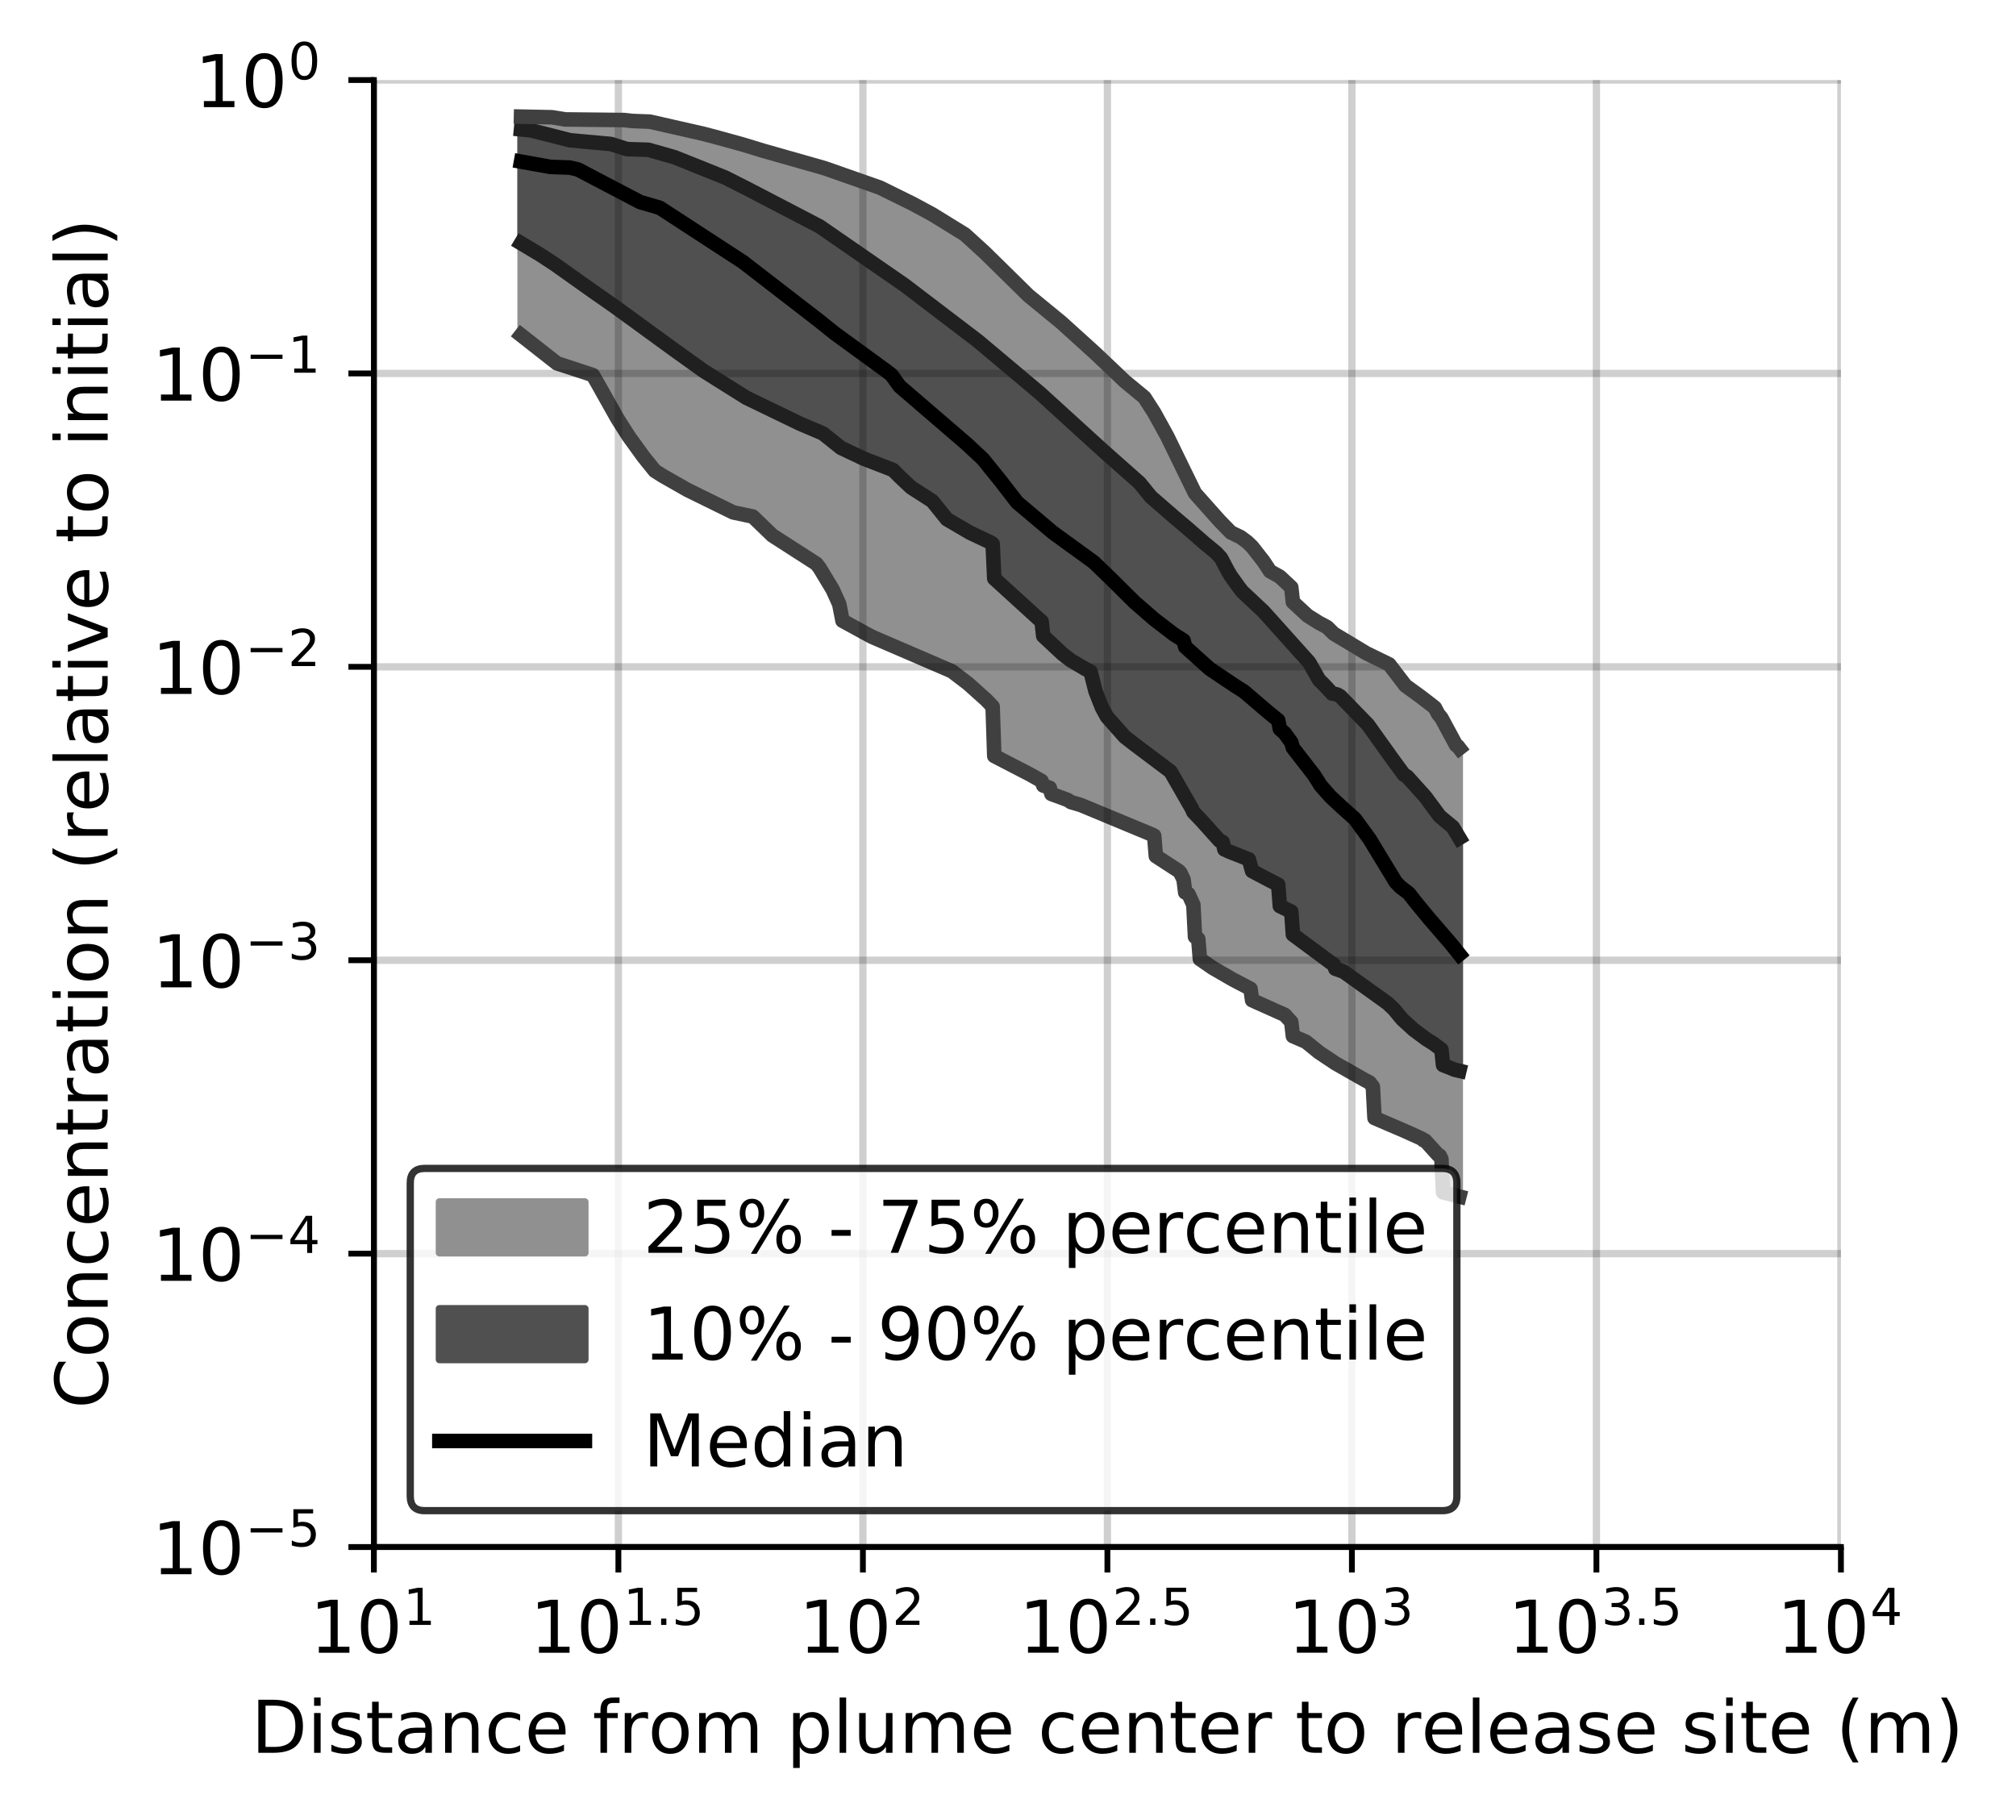 <?xml version="1.0" encoding="utf-8" standalone="no"?>
<!DOCTYPE svg PUBLIC "-//W3C//DTD SVG 1.1//EN"
  "http://www.w3.org/Graphics/SVG/1.1/DTD/svg11.dtd">
<!-- Created with matplotlib (https://matplotlib.org/) -->
<svg height="250.155pt" version="1.1" viewBox="0 0 277.037 250.155" width="277.037pt" xmlns="http://www.w3.org/2000/svg" xmlns:xlink="http://www.w3.org/1999/xlink">
 <defs>
  <style type="text/css">
*{stroke-linecap:butt;stroke-linejoin:round;}
  </style>
 </defs>
 <g id="figure_1">
  <g id="patch_1">
   <path d="M 0 250.155 
L 277.037 250.155 
L 277.037 0 
L 0 0 
z
" style="fill:#ffffff;"/>
  </g>
  <g id="axes_1">
   <g id="patch_2">
    <path d="M 51.378 212.599 
L 252.978 212.599 
L 252.978 10.999 
L 51.378 10.999 
z
" style="fill:#ffffff;"/>
   </g>
   <g id="PolyCollection_1">
    <defs>
     <path d="M 71.6 -234.127 
L 71.6 -204.103 
L 71.824 -203.923 
L 72.048 -203.743 
L 72.272 -203.564 
L 72.497 -203.384 
L 72.721 -203.205 
L 72.945 -203.025 
L 73.169 -202.845 
L 73.394 -202.666 
L 73.618 -202.486 
L 73.842 -202.306 
L 74.066 -202.127 
L 74.291 -201.947 
L 74.515 -201.768 
L 74.739 -201.588 
L 74.963 -201.408 
L 75.188 -201.229 
L 75.412 -201.049 
L 75.636 -200.87 
L 75.86 -200.69 
L 76.085 -200.51 
L 76.309 -200.331 
L 76.533 -200.23 
L 76.757 -200.159 
L 76.982 -200.088 
L 77.206 -200.017 
L 77.43 -199.946 
L 77.654 -199.875 
L 77.879 -199.804 
L 78.103 -199.733 
L 78.327 -199.662 
L 78.551 -199.591 
L 78.776 -199.519 
L 79 -199.448 
L 79.224 -199.373 
L 79.448 -199.297 
L 79.673 -199.221 
L 79.897 -199.145 
L 80.121 -199.069 
L 80.345 -198.994 
L 80.57 -198.918 
L 80.794 -198.842 
L 81.018 -198.766 
L 81.242 -198.69 
L 81.467 -198.614 
L 81.691 -198.284 
L 81.915 -197.866 
L 82.139 -197.448 
L 82.364 -197.03 
L 82.588 -196.612 
L 82.812 -196.194 
L 83.036 -195.776 
L 83.261 -195.358 
L 83.485 -194.94 
L 83.709 -194.537 
L 83.933 -194.163 
L 84.158 -193.789 
L 84.382 -193.414 
L 84.606 -193.037 
L 84.83 -192.659 
L 85.055 -192.281 
L 85.279 -191.902 
L 85.503 -191.524 
L 85.727 -191.182 
L 85.952 -190.85 
L 86.176 -190.519 
L 86.4 -190.188 
L 86.624 -189.856 
L 86.849 -189.525 
L 87.073 -189.194 
L 87.297 -188.862 
L 87.521 -188.55 
L 87.746 -188.262 
L 87.97 -187.974 
L 88.194 -187.686 
L 88.418 -187.398 
L 88.643 -187.108 
L 88.867 -186.817 
L 89.091 -186.527 
L 89.315 -186.241 
L 89.54 -185.966 
L 89.764 -185.704 
L 89.988 -185.447 
L 90.212 -185.283 
L 90.437 -185.148 
L 90.661 -185.014 
L 90.885 -184.879 
L 91.109 -184.742 
L 91.334 -184.606 
L 91.558 -184.47 
L 91.782 -184.333 
L 92.006 -184.197 
L 92.231 -184.052 
L 92.455 -183.9 
L 92.679 -183.747 
L 92.903 -183.615 
L 93.128 -183.502 
L 93.352 -183.389 
L 93.576 -183.277 
L 93.8 -183.164 
L 94.025 -183.051 
L 94.249 -182.938 
L 94.473 -182.826 
L 94.697 -182.713 
L 94.922 -182.6 
L 95.146 -182.488 
L 95.37 -182.375 
L 95.594 -182.262 
L 95.819 -182.149 
L 96.043 -182.037 
L 96.267 -181.924 
L 96.491 -181.81 
L 96.716 -181.697 
L 96.94 -181.583 
L 97.164 -181.469 
L 97.388 -181.356 
L 97.613 -181.242 
L 97.837 -181.128 
L 98.061 -181.015 
L 98.285 -180.901 
L 98.51 -180.787 
L 98.734 -180.674 
L 98.958 -180.56 
L 99.182 -180.446 
L 99.407 -180.333 
L 99.631 -180.219 
L 99.855 -180.105 
L 100.079 -179.992 
L 100.304 -179.878 
L 100.528 -179.789 
L 100.752 -179.743 
L 100.976 -179.696 
L 101.201 -179.65 
L 101.425 -179.602 
L 101.649 -179.555 
L 101.873 -179.507 
L 102.098 -179.459 
L 102.322 -179.411 
L 102.546 -179.364 
L 102.77 -179.316 
L 102.995 -179.268 
L 103.219 -179.22 
L 103.443 -179.172 
L 103.667 -178.946 
L 103.892 -178.704 
L 104.116 -178.462 
L 104.34 -178.22 
L 104.564 -177.978 
L 104.789 -177.736 
L 105.013 -177.494 
L 105.237 -177.252 
L 105.461 -177.01 
L 105.686 -176.855 
L 105.91 -176.715 
L 106.134 -176.576 
L 106.358 -176.433 
L 106.583 -176.291 
L 106.807 -176.149 
L 107.031 -176.006 
L 107.255 -175.864 
L 107.48 -175.721 
L 107.704 -175.579 
L 107.928 -175.436 
L 108.152 -175.294 
L 108.377 -175.151 
L 108.601 -175.009 
L 108.825 -174.866 
L 109.049 -174.724 
L 109.274 -174.58 
L 109.498 -174.436 
L 109.722 -174.291 
L 109.946 -174.147 
L 110.171 -174.003 
L 110.395 -173.858 
L 110.619 -173.712 
L 110.843 -173.565 
L 111.068 -173.418 
L 111.292 -173.271 
L 111.516 -173.124 
L 111.74 -172.977 
L 111.965 -172.828 
L 112.189 -172.679 
L 112.413 -172.429 
L 112.637 -172.094 
L 112.862 -171.742 
L 113.086 -171.389 
L 113.31 -171.037 
L 113.534 -170.684 
L 113.759 -170.332 
L 113.983 -169.975 
L 114.207 -169.619 
L 114.431 -169.122 
L 114.656 -168.625 
L 114.88 -168.134 
L 115.104 -167.643 
L 115.328 -167.133 
L 115.553 -165.902 
L 115.777 -164.848 
L 116.001 -164.719 
L 116.225 -164.59 
L 116.45 -164.461 
L 116.674 -164.332 
L 116.898 -164.201 
L 117.122 -164.067 
L 117.347 -163.933 
L 117.571 -163.8 
L 117.795 -163.666 
L 118.019 -163.529 
L 118.244 -163.391 
L 118.468 -163.254 
L 118.692 -163.124 
L 118.916 -163.028 
L 119.141 -162.933 
L 119.365 -162.837 
L 119.589 -162.742 
L 119.813 -162.647 
L 120.038 -162.551 
L 120.262 -162.456 
L 120.486 -162.36 
L 120.71 -162.264 
L 120.935 -162.168 
L 121.159 -162.072 
L 121.383 -161.975 
L 121.607 -161.877 
L 121.832 -161.779 
L 122.056 -161.681 
L 122.28 -161.583 
L 122.504 -161.484 
L 122.729 -161.386 
L 122.953 -161.288 
L 123.177 -161.19 
L 123.401 -161.091 
L 123.626 -160.994 
L 123.85 -160.898 
L 124.074 -160.802 
L 124.298 -160.706 
L 124.523 -160.611 
L 124.747 -160.515 
L 124.971 -160.419 
L 125.195 -160.323 
L 125.42 -160.228 
L 125.644 -160.134 
L 125.868 -160.042 
L 126.092 -159.949 
L 126.317 -159.857 
L 126.541 -159.765 
L 126.765 -159.673 
L 126.99 -159.581 
L 127.214 -159.489 
L 127.438 -159.397 
L 127.662 -159.305 
L 127.887 -159.214 
L 128.111 -159.122 
L 128.335 -159.031 
L 128.559 -158.94 
L 128.784 -158.848 
L 129.008 -158.76 
L 129.232 -158.669 
L 129.456 -158.579 
L 129.681 -158.489 
L 129.905 -158.399 
L 130.129 -158.308 
L 130.353 -158.219 
L 130.578 -158.071 
L 130.802 -157.912 
L 131.026 -157.753 
L 131.25 -157.592 
L 131.475 -157.42 
L 131.699 -157.248 
L 131.923 -157.077 
L 132.147 -156.906 
L 132.372 -156.736 
L 132.596 -156.565 
L 132.82 -156.392 
L 133.044 -156.203 
L 133.269 -156.013 
L 133.493 -155.824 
L 133.717 -155.635 
L 133.941 -155.446 
L 134.166 -155.257 
L 134.39 -155.054 
L 134.614 -154.841 
L 134.838 -154.628 
L 135.063 -154.415 
L 135.287 -154.202 
L 135.511 -153.99 
L 135.735 -153.759 
L 135.96 -153.524 
L 136.184 -153.289 
L 136.408 -153.054 
L 136.632 -146.265 
L 136.857 -146.155 
L 137.081 -146.044 
L 137.305 -145.934 
L 137.529 -145.823 
L 137.754 -145.713 
L 137.978 -145.6 
L 138.202 -145.486 
L 138.426 -145.372 
L 138.651 -145.258 
L 138.875 -145.144 
L 139.099 -145.03 
L 139.323 -144.917 
L 139.548 -144.797 
L 139.772 -144.678 
L 139.996 -144.559 
L 140.22 -144.44 
L 140.445 -144.321 
L 140.669 -144.201 
L 140.893 -144.081 
L 141.117 -143.959 
L 141.342 -143.837 
L 141.566 -143.714 
L 141.79 -143.592 
L 142.014 -143.47 
L 142.239 -143.347 
L 142.463 -143.218 
L 142.687 -143.089 
L 142.911 -142.96 
L 143.136 -142.83 
L 143.36 -142.209 
L 143.584 -142.127 
L 143.808 -142.048 
L 144.033 -141.97 
L 144.257 -141.891 
L 144.481 -141.049 
L 144.705 -140.966 
L 144.93 -140.883 
L 145.154 -140.799 
L 145.378 -140.715 
L 145.602 -140.633 
L 145.827 -140.55 
L 146.051 -140.468 
L 146.275 -140.386 
L 146.499 -140.303 
L 146.724 -140.221 
L 146.948 -140.021 
L 147.172 -139.925 
L 147.396 -139.878 
L 147.621 -139.835 
L 147.845 -139.79 
L 148.069 -139.689 
L 148.293 -139.621 
L 148.518 -139.53 
L 148.742 -139.439 
L 148.966 -139.349 
L 149.19 -139.26 
L 149.415 -139.17 
L 149.639 -139.081 
L 149.863 -138.991 
L 150.087 -138.9 
L 150.312 -138.808 
L 150.536 -138.717 
L 150.76 -138.625 
L 150.984 -138.533 
L 151.209 -138.441 
L 151.433 -138.349 
L 151.657 -138.257 
L 151.881 -138.165 
L 152.106 -138.072 
L 152.33 -137.981 
L 152.554 -137.896 
L 152.778 -137.811 
L 153.003 -137.726 
L 153.227 -137.64 
L 153.451 -137.554 
L 153.675 -137.47 
L 153.9 -137.387 
L 154.124 -137.303 
L 154.348 -137.221 
L 154.572 -137.14 
L 154.797 -137.058 
L 155.021 -136.977 
L 155.245 -136.895 
L 155.469 -136.805 
L 155.694 -136.714 
L 155.918 -136.62 
L 156.142 -136.523 
L 156.366 -136.426 
L 156.591 -136.323 
L 156.815 -136.219 
L 157.039 -136.114 
L 157.263 -136.006 
L 157.488 -135.897 
L 157.712 -135.783 
L 157.936 -135.669 
L 158.16 -135.55 
L 158.385 -135.43 
L 158.609 -135.307 
L 158.833 -132.511 
L 159.057 -132.368 
L 159.282 -132.225 
L 159.506 -132.082 
L 159.73 -131.939 
L 159.954 -131.796 
L 160.179 -131.652 
L 160.403 -131.509 
L 160.627 -131.366 
L 160.851 -131.217 
L 161.076 -131.067 
L 161.3 -130.917 
L 161.524 -130.767 
L 161.748 -130.618 
L 161.973 -130.469 
L 162.197 -130.228 
L 162.421 -129.763 
L 162.645 -129.299 
L 162.87 -127.51 
L 163.094 -127.397 
L 163.318 -127.295 
L 163.542 -126.816 
L 163.767 -126.325 
L 163.991 -125.82 
L 164.215 -121.428 
L 164.439 -121.275 
L 164.664 -121.124 
L 164.888 -118.361 
L 165.112 -118.189 
L 165.336 -118.022 
L 165.561 -117.862 
L 165.785 -117.706 
L 166.009 -117.555 
L 166.233 -117.408 
L 166.458 -117.263 
L 166.682 -117.123 
L 166.906 -116.984 
L 167.13 -116.849 
L 167.355 -116.714 
L 167.579 -116.581 
L 167.803 -116.45 
L 168.027 -116.32 
L 168.252 -116.193 
L 168.476 -116.067 
L 168.7 -115.942 
L 168.924 -115.818 
L 169.149 -115.693 
L 169.373 -115.572 
L 169.597 -115.451 
L 169.821 -115.331 
L 170.046 -115.213 
L 170.27 -115.095 
L 170.494 -114.977 
L 170.718 -114.862 
L 170.943 -114.747 
L 171.167 -114.632 
L 171.391 -114.513 
L 171.615 -114.394 
L 171.84 -114.275 
L 172.064 -112.702 
L 172.288 -112.608 
L 172.512 -112.513 
L 172.737 -112.418 
L 172.961 -112.323 
L 173.185 -112.227 
L 173.409 -112.132 
L 173.634 -112.037 
L 173.858 -111.942 
L 174.082 -111.847 
L 174.306 -111.752 
L 174.531 -111.658 
L 174.755 -111.562 
L 174.979 -111.464 
L 175.203 -111.366 
L 175.428 -111.268 
L 175.652 -111.172 
L 175.876 -111.075 
L 176.1 -110.978 
L 176.325 -110.881 
L 176.549 -110.693 
L 176.773 -110.439 
L 176.997 -110.189 
L 177.222 -109.948 
L 177.446 -109.71 
L 177.67 -107.766 
L 177.894 -107.674 
L 178.119 -107.581 
L 178.343 -107.487 
L 178.567 -107.392 
L 178.791 -107.298 
L 179.016 -107.202 
L 179.24 -107.107 
L 179.464 -106.993 
L 179.688 -106.796 
L 179.913 -106.602 
L 180.137 -106.411 
L 180.361 -106.23 
L 180.585 -106.051 
L 180.81 -105.876 
L 181.034 -105.705 
L 181.258 -105.537 
L 181.482 -105.374 
L 181.707 -105.213 
L 181.931 -105.056 
L 182.155 -104.903 
L 182.379 -104.751 
L 182.604 -104.603 
L 182.828 -104.458 
L 183.052 -104.315 
L 183.276 -104.176 
L 183.501 -104.039 
L 183.725 -103.905 
L 183.949 -103.771 
L 184.173 -103.637 
L 184.398 -103.502 
L 184.622 -103.369 
L 184.846 -103.238 
L 185.07 -103.108 
L 185.295 -102.978 
L 185.519 -102.851 
L 185.743 -102.724 
L 185.967 -102.597 
L 186.192 -102.473 
L 186.416 -102.35 
L 186.64 -102.226 
L 186.864 -102.103 
L 187.089 -101.982 
L 187.313 -101.863 
L 187.537 -101.744 
L 187.761 -101.625 
L 187.986 -101.508 
L 188.21 -101.394 
L 188.434 -101.102 
L 188.658 -100.816 
L 188.883 -96.516 
L 189.107 -96.426 
L 189.331 -96.336 
L 189.555 -96.243 
L 189.78 -96.15 
L 190.004 -96.057 
L 190.228 -95.964 
L 190.452 -95.87 
L 190.677 -95.774 
L 190.901 -95.678 
L 191.125 -95.581 
L 191.349 -95.484 
L 191.574 -95.385 
L 191.798 -95.286 
L 192.022 -95.186 
L 192.246 -95.086 
L 192.471 -94.987 
L 192.695 -94.887 
L 192.919 -94.788 
L 193.143 -94.688 
L 193.368 -94.588 
L 193.592 -94.488 
L 193.816 -94.387 
L 194.04 -94.286 
L 194.265 -94.185 
L 194.489 -94.084 
L 194.713 -93.982 
L 194.937 -93.881 
L 195.162 -93.78 
L 195.386 -93.672 
L 195.61 -93.462 
L 195.834 -93.419 
L 196.059 -93.2 
L 196.283 -92.965 
L 196.507 -92.718 
L 196.731 -92.458 
L 196.956 -92.182 
L 197.18 -91.887 
L 197.404 -91.571 
L 197.628 -91.437 
L 197.853 -91.339 
L 198.077 -90.875 
L 198.301 -86.298 
L 198.525 -86.248 
L 198.75 -86.195 
L 198.974 -86.14 
L 199.198 -86.083 
L 199.422 -86.025 
L 199.647 -85.966 
L 199.871 -85.905 
L 200.095 -85.844 
L 200.319 -85.784 
L 200.544 -85.723 
L 200.544 -147.328 
L 200.544 -147.328 
L 200.319 -147.62 
L 200.095 -147.755 
L 199.871 -147.976 
L 199.647 -148.419 
L 199.422 -148.865 
L 199.198 -149.312 
L 198.974 -149.764 
L 198.75 -150.211 
L 198.525 -150.642 
L 198.301 -151.068 
L 198.077 -151.494 
L 197.853 -151.784 
L 197.628 -152.042 
L 197.404 -152.366 
L 197.18 -152.904 
L 196.956 -153.114 
L 196.731 -153.263 
L 196.507 -153.404 
L 196.283 -153.54 
L 196.059 -153.687 
L 195.834 -153.894 
L 195.61 -154.087 
L 195.386 -154.277 
L 195.162 -154.465 
L 194.937 -154.651 
L 194.713 -154.827 
L 194.489 -154.992 
L 194.265 -155.154 
L 194.04 -155.316 
L 193.816 -155.476 
L 193.592 -155.632 
L 193.368 -155.78 
L 193.143 -155.928 
L 192.919 -156.075 
L 192.695 -156.38 
L 192.471 -156.689 
L 192.246 -156.997 
L 192.022 -157.305 
L 191.798 -157.616 
L 191.574 -157.924 
L 191.349 -158.232 
L 191.125 -158.543 
L 190.901 -158.854 
L 190.677 -159.046 
L 190.452 -159.141 
L 190.228 -159.241 
L 190.004 -159.341 
L 189.78 -159.445 
L 189.555 -159.55 
L 189.331 -159.661 
L 189.107 -159.771 
L 188.883 -159.885 
L 188.658 -159.985 
L 188.434 -160.082 
L 188.21 -160.182 
L 187.986 -160.283 
L 187.761 -160.387 
L 187.537 -160.49 
L 187.313 -160.617 
L 187.089 -160.743 
L 186.864 -160.87 
L 186.64 -160.996 
L 186.416 -161.122 
L 186.192 -161.257 
L 185.967 -161.392 
L 185.743 -161.528 
L 185.519 -161.667 
L 185.295 -161.806 
L 185.07 -161.946 
L 184.846 -162.09 
L 184.622 -162.233 
L 184.398 -162.376 
L 184.173 -162.517 
L 183.949 -162.658 
L 183.725 -162.799 
L 183.501 -162.939 
L 183.276 -163.08 
L 183.052 -163.22 
L 182.828 -163.465 
L 182.604 -163.718 
L 182.379 -163.966 
L 182.155 -164.132 
L 181.931 -164.236 
L 181.707 -164.341 
L 181.482 -164.447 
L 181.258 -164.563 
L 181.034 -164.679 
L 180.81 -164.795 
L 180.585 -164.912 
L 180.361 -165.073 
L 180.137 -165.234 
L 179.913 -165.392 
L 179.688 -165.548 
L 179.464 -165.704 
L 179.24 -165.881 
L 179.016 -166.097 
L 178.791 -166.311 
L 178.567 -166.525 
L 178.343 -166.747 
L 178.119 -166.97 
L 177.894 -167.192 
L 177.67 -167.415 
L 177.446 -169.438 
L 177.222 -169.647 
L 176.997 -169.856 
L 176.773 -170.066 
L 176.549 -170.275 
L 176.325 -170.482 
L 176.1 -170.693 
L 175.876 -170.904 
L 175.652 -171.103 
L 175.428 -171.216 
L 175.203 -171.324 
L 174.979 -171.433 
L 174.755 -171.541 
L 174.531 -171.651 
L 174.306 -171.912 
L 174.082 -172.279 
L 173.858 -172.647 
L 173.634 -173.014 
L 173.409 -173.351 
L 173.185 -173.662 
L 172.961 -173.945 
L 172.737 -174.219 
L 172.512 -174.486 
L 172.288 -174.753 
L 172.064 -175.019 
L 171.84 -175.285 
L 171.615 -175.48 
L 171.391 -175.669 
L 171.167 -175.86 
L 170.943 -176.052 
L 170.718 -176.2 
L 170.494 -176.335 
L 170.27 -176.466 
L 170.046 -176.597 
L 169.821 -176.712 
L 169.597 -176.801 
L 169.373 -176.89 
L 169.149 -176.984 
L 168.924 -177.19 
L 168.7 -177.422 
L 168.476 -177.654 
L 168.252 -177.886 
L 168.027 -178.118 
L 167.803 -178.356 
L 167.579 -178.596 
L 167.355 -178.839 
L 167.13 -179.081 
L 166.906 -179.324 
L 166.682 -179.566 
L 166.458 -179.814 
L 166.233 -180.064 
L 166.009 -180.313 
L 165.785 -180.562 
L 165.561 -180.811 
L 165.336 -181.06 
L 165.112 -181.317 
L 164.888 -181.582 
L 164.664 -181.847 
L 164.439 -182.112 
L 164.215 -182.374 
L 163.991 -182.754 
L 163.767 -183.217 
L 163.542 -183.684 
L 163.318 -184.157 
L 163.094 -184.629 
L 162.87 -185.101 
L 162.645 -185.573 
L 162.421 -186.042 
L 162.197 -186.509 
L 161.973 -186.977 
L 161.748 -187.445 
L 161.524 -187.909 
L 161.3 -188.368 
L 161.076 -188.83 
L 160.851 -189.292 
L 160.627 -189.754 
L 160.403 -190.19 
L 160.179 -190.619 
L 159.954 -191.049 
L 159.73 -191.48 
L 159.506 -191.901 
L 159.282 -192.293 
L 159.057 -192.675 
L 158.833 -193.058 
L 158.609 -193.441 
L 158.385 -193.736 
L 158.16 -194.078 
L 157.936 -194.482 
L 157.712 -194.87 
L 157.488 -195.214 
L 157.263 -195.537 
L 157.039 -195.768 
L 156.815 -195.95 
L 156.591 -196.131 
L 156.366 -196.308 
L 156.142 -196.486 
L 155.918 -196.665 
L 155.694 -196.85 
L 155.469 -197.033 
L 155.245 -197.215 
L 155.021 -197.397 
L 154.797 -197.58 
L 154.572 -197.761 
L 154.348 -197.941 
L 154.124 -198.12 
L 153.9 -198.3 
L 153.675 -198.48 
L 153.451 -198.7 
L 153.227 -198.926 
L 153.003 -199.152 
L 152.778 -199.378 
L 152.554 -199.604 
L 152.33 -199.83 
L 152.106 -200.056 
L 151.881 -200.276 
L 151.657 -200.495 
L 151.433 -200.714 
L 151.209 -200.934 
L 150.984 -201.153 
L 150.76 -201.373 
L 150.536 -201.593 
L 150.312 -201.812 
L 150.087 -202.032 
L 149.863 -202.252 
L 149.639 -202.471 
L 149.415 -202.691 
L 149.19 -202.911 
L 148.966 -203.113 
L 148.742 -203.308 
L 148.518 -203.504 
L 148.293 -203.7 
L 148.069 -203.895 
L 147.845 -204.091 
L 147.621 -204.287 
L 147.396 -204.483 
L 147.172 -204.679 
L 146.948 -204.875 
L 146.724 -205.071 
L 146.499 -205.267 
L 146.275 -205.463 
L 146.051 -205.659 
L 145.827 -205.856 
L 145.602 -206.047 
L 145.378 -206.231 
L 145.154 -206.415 
L 144.93 -206.598 
L 144.705 -206.782 
L 144.481 -206.965 
L 144.257 -207.149 
L 144.033 -207.333 
L 143.808 -207.517 
L 143.584 -207.701 
L 143.36 -207.885 
L 143.136 -208.069 
L 142.911 -208.253 
L 142.687 -208.437 
L 142.463 -208.621 
L 142.239 -208.805 
L 142.014 -208.988 
L 141.79 -209.171 
L 141.566 -209.353 
L 141.342 -209.531 
L 141.117 -209.706 
L 140.893 -209.881 
L 140.669 -210.056 
L 140.445 -210.268 
L 140.22 -210.5 
L 139.996 -210.733 
L 139.772 -210.963 
L 139.548 -211.19 
L 139.323 -211.416 
L 139.099 -211.643 
L 138.875 -211.87 
L 138.651 -212.096 
L 138.426 -212.323 
L 138.202 -212.55 
L 137.978 -212.776 
L 137.754 -213.003 
L 137.529 -213.229 
L 137.305 -213.454 
L 137.081 -213.68 
L 136.857 -213.905 
L 136.632 -214.131 
L 136.408 -214.356 
L 136.184 -214.582 
L 135.96 -214.807 
L 135.735 -215.033 
L 135.511 -215.258 
L 135.287 -215.484 
L 135.063 -215.709 
L 134.838 -215.935 
L 134.614 -216.16 
L 134.39 -216.386 
L 134.166 -216.583 
L 133.941 -216.776 
L 133.717 -216.969 
L 133.493 -217.162 
L 133.269 -217.355 
L 133.044 -217.548 
L 132.82 -217.742 
L 132.596 -217.934 
L 132.372 -218.101 
L 132.147 -218.242 
L 131.923 -218.383 
L 131.699 -218.524 
L 131.475 -218.665 
L 131.25 -218.806 
L 131.026 -218.947 
L 130.802 -219.088 
L 130.578 -219.229 
L 130.353 -219.37 
L 130.129 -219.507 
L 129.905 -219.64 
L 129.681 -219.772 
L 129.456 -219.905 
L 129.232 -220.038 
L 129.008 -220.17 
L 128.784 -220.303 
L 128.559 -220.436 
L 128.335 -220.568 
L 128.111 -220.701 
L 127.887 -220.834 
L 127.662 -220.966 
L 127.438 -221.099 
L 127.214 -221.232 
L 126.99 -221.363 
L 126.765 -221.476 
L 126.541 -221.589 
L 126.317 -221.702 
L 126.092 -221.815 
L 125.868 -221.928 
L 125.644 -222.04 
L 125.42 -222.151 
L 125.195 -222.262 
L 124.971 -222.373 
L 124.747 -222.484 
L 124.523 -222.595 
L 124.298 -222.706 
L 124.074 -222.817 
L 123.85 -222.928 
L 123.626 -223.039 
L 123.401 -223.15 
L 123.177 -223.261 
L 122.953 -223.372 
L 122.729 -223.483 
L 122.504 -223.594 
L 122.28 -223.705 
L 122.056 -223.816 
L 121.832 -223.927 
L 121.607 -224.038 
L 121.383 -224.149 
L 121.159 -224.26 
L 120.935 -224.365 
L 120.71 -224.462 
L 120.486 -224.559 
L 120.262 -224.656 
L 120.038 -224.753 
L 119.813 -224.834 
L 119.589 -224.913 
L 119.365 -224.992 
L 119.141 -225.069 
L 118.916 -225.145 
L 118.692 -225.221 
L 118.468 -225.298 
L 118.244 -225.374 
L 118.019 -225.45 
L 117.795 -225.527 
L 117.571 -225.603 
L 117.347 -225.679 
L 117.122 -225.756 
L 116.898 -225.832 
L 116.674 -225.908 
L 116.45 -225.985 
L 116.225 -226.061 
L 116.001 -226.136 
L 115.777 -226.212 
L 115.553 -226.287 
L 115.328 -226.363 
L 115.104 -226.438 
L 114.88 -226.513 
L 114.656 -226.589 
L 114.431 -226.664 
L 114.207 -226.74 
L 113.983 -226.815 
L 113.759 -226.891 
L 113.534 -226.966 
L 113.31 -227.042 
L 113.086 -227.117 
L 112.862 -227.192 
L 112.637 -227.268 
L 112.413 -227.343 
L 112.189 -227.419 
L 111.965 -227.494 
L 111.74 -227.563 
L 111.516 -227.625 
L 111.292 -227.688 
L 111.068 -227.751 
L 110.843 -227.814 
L 110.619 -227.876 
L 110.395 -227.939 
L 110.171 -228.002 
L 109.946 -228.065 
L 109.722 -228.127 
L 109.498 -228.188 
L 109.274 -228.249 
L 109.049 -228.31 
L 108.825 -228.37 
L 108.601 -228.431 
L 108.377 -228.492 
L 108.152 -228.553 
L 107.928 -228.614 
L 107.704 -228.675 
L 107.48 -228.735 
L 107.255 -228.796 
L 107.031 -228.857 
L 106.807 -228.918 
L 106.583 -228.979 
L 106.358 -229.04 
L 106.134 -229.101 
L 105.91 -229.161 
L 105.686 -229.222 
L 105.461 -229.283 
L 105.237 -229.344 
L 105.013 -229.405 
L 104.789 -229.466 
L 104.564 -229.526 
L 104.34 -229.587 
L 104.116 -229.648 
L 103.892 -229.709 
L 103.667 -229.77 
L 103.443 -229.831 
L 103.219 -229.898 
L 102.995 -229.976 
L 102.77 -230.054 
L 102.546 -230.132 
L 102.322 -230.21 
L 102.098 -230.287 
L 101.873 -230.365 
L 101.649 -230.443 
L 101.425 -230.521 
L 101.201 -230.585 
L 100.976 -230.643 
L 100.752 -230.7 
L 100.528 -230.758 
L 100.304 -230.816 
L 100.079 -230.874 
L 99.855 -230.931 
L 99.631 -230.989 
L 99.407 -231.047 
L 99.182 -231.104 
L 98.958 -231.161 
L 98.734 -231.215 
L 98.51 -231.27 
L 98.285 -231.324 
L 98.061 -231.379 
L 97.837 -231.433 
L 97.613 -231.487 
L 97.388 -231.542 
L 97.164 -231.609 
L 96.94 -231.68 
L 96.716 -231.752 
L 96.491 -231.824 
L 96.267 -231.895 
L 96.043 -231.967 
L 95.819 -232.039 
L 95.594 -232.102 
L 95.37 -232.152 
L 95.146 -232.203 
L 94.922 -232.253 
L 94.697 -232.303 
L 94.473 -232.353 
L 94.249 -232.403 
L 94.025 -232.452 
L 93.8 -232.5 
L 93.576 -232.548 
L 93.352 -232.595 
L 93.128 -232.643 
L 92.903 -232.691 
L 92.679 -232.739 
L 92.455 -232.782 
L 92.231 -232.824 
L 92.006 -232.867 
L 91.782 -232.91 
L 91.558 -232.955 
L 91.334 -233.003 
L 91.109 -233.052 
L 90.885 -233.1 
L 90.661 -233.148 
L 90.437 -233.196 
L 90.212 -233.245 
L 89.988 -233.293 
L 89.764 -233.341 
L 89.54 -233.389 
L 89.315 -233.437 
L 89.091 -233.48 
L 88.867 -233.513 
L 88.643 -233.518 
L 88.418 -233.523 
L 88.194 -233.527 
L 87.97 -233.53 
L 87.746 -233.53 
L 87.521 -233.53 
L 87.297 -233.53 
L 87.073 -233.53 
L 86.849 -233.53 
L 86.624 -233.53 
L 86.4 -233.537 
L 86.176 -233.578 
L 85.952 -233.618 
L 85.727 -233.659 
L 85.503 -233.697 
L 85.279 -233.701 
L 85.055 -233.706 
L 84.83 -233.71 
L 84.606 -233.715 
L 84.382 -233.719 
L 84.158 -233.724 
L 83.933 -233.728 
L 83.709 -233.733 
L 83.485 -233.737 
L 83.261 -233.742 
L 83.036 -233.743 
L 82.812 -233.743 
L 82.588 -233.743 
L 82.364 -233.743 
L 82.139 -233.743 
L 81.915 -233.743 
L 81.691 -233.743 
L 81.467 -233.743 
L 81.242 -233.743 
L 81.018 -233.743 
L 80.794 -233.743 
L 80.57 -233.743 
L 80.345 -233.743 
L 80.121 -233.743 
L 79.897 -233.743 
L 79.673 -233.743 
L 79.448 -233.743 
L 79.224 -233.743 
L 79 -233.743 
L 78.776 -233.743 
L 78.551 -233.743 
L 78.327 -233.743 
L 78.103 -233.743 
L 77.879 -233.743 
L 77.654 -233.743 
L 77.43 -233.743 
L 77.206 -233.743 
L 76.982 -233.787 
L 76.757 -233.838 
L 76.533 -233.889 
L 76.309 -233.94 
L 76.085 -233.991 
L 75.86 -234.042 
L 75.636 -234.092 
L 75.412 -234.127 
L 75.188 -234.127 
L 74.963 -234.127 
L 74.739 -234.127 
L 74.515 -234.127 
L 74.291 -234.127 
L 74.066 -234.127 
L 73.842 -234.127 
L 73.618 -234.127 
L 73.394 -234.127 
L 73.169 -234.127 
L 72.945 -234.127 
L 72.721 -234.127 
L 72.497 -234.127 
L 72.272 -234.127 
L 72.048 -234.127 
L 71.824 -234.127 
L 71.6 -234.127 
z
" id="ma20ef8ce2d" style="stroke:#909090;"/>
    </defs>
    <g clip-path="url(#p714ed097ea)">
     <use style="fill:#909090;stroke:#909090;" x="0" xlink:href="#ma20ef8ce2d" y="250.155"/>
    </g>
   </g>
   <g id="PolyCollection_2">
    <defs>
     <path d="M 71.6 -232.376 
L 71.6 -216.731 
L 71.824 -216.607 
L 72.048 -216.507 
L 72.272 -216.407 
L 72.497 -216.279 
L 72.721 -216.146 
L 72.945 -216.034 
L 73.169 -215.865 
L 73.394 -215.671 
L 73.618 -215.524 
L 73.842 -215.389 
L 74.066 -215.254 
L 74.291 -215.119 
L 74.515 -214.984 
L 74.739 -214.849 
L 74.963 -214.714 
L 75.188 -214.579 
L 75.412 -214.445 
L 75.636 -214.286 
L 75.86 -214.121 
L 76.085 -213.956 
L 76.309 -213.791 
L 76.533 -213.626 
L 76.757 -213.461 
L 76.982 -213.296 
L 77.206 -213.131 
L 77.43 -212.966 
L 77.654 -212.801 
L 77.879 -212.636 
L 78.103 -212.471 
L 78.327 -212.306 
L 78.551 -212.141 
L 78.776 -211.976 
L 79 -211.811 
L 79.224 -211.646 
L 79.448 -211.481 
L 79.673 -211.316 
L 79.897 -211.159 
L 80.121 -211.012 
L 80.345 -210.864 
L 80.57 -210.717 
L 80.794 -210.57 
L 81.018 -210.423 
L 81.242 -210.275 
L 81.467 -210.128 
L 81.691 -209.981 
L 81.915 -209.834 
L 82.139 -209.686 
L 82.364 -209.531 
L 82.588 -209.372 
L 82.812 -209.212 
L 83.036 -209.053 
L 83.261 -208.893 
L 83.485 -208.733 
L 83.709 -208.574 
L 83.933 -208.414 
L 84.158 -208.255 
L 84.382 -208.095 
L 84.606 -207.936 
L 84.83 -207.776 
L 85.055 -207.617 
L 85.279 -207.457 
L 85.503 -207.297 
L 85.727 -207.138 
L 85.952 -206.978 
L 86.176 -206.819 
L 86.4 -206.659 
L 86.624 -206.5 
L 86.849 -206.34 
L 87.073 -206.181 
L 87.297 -206.019 
L 87.521 -205.856 
L 87.746 -205.693 
L 87.97 -205.531 
L 88.194 -205.368 
L 88.418 -205.205 
L 88.643 -205.042 
L 88.867 -204.879 
L 89.091 -204.716 
L 89.315 -204.553 
L 89.54 -204.39 
L 89.764 -204.228 
L 89.988 -204.065 
L 90.212 -203.902 
L 90.437 -203.737 
L 90.661 -203.568 
L 90.885 -203.4 
L 91.109 -203.232 
L 91.334 -203.064 
L 91.558 -202.896 
L 91.782 -202.728 
L 92.006 -202.56 
L 92.231 -202.392 
L 92.455 -202.223 
L 92.679 -202.055 
L 92.903 -201.887 
L 93.128 -201.719 
L 93.352 -201.551 
L 93.576 -201.383 
L 93.8 -201.215 
L 94.025 -201.047 
L 94.249 -200.878 
L 94.473 -200.71 
L 94.697 -200.542 
L 94.922 -200.374 
L 95.146 -200.206 
L 95.37 -200.038 
L 95.594 -199.89 
L 95.819 -199.745 
L 96.043 -199.6 
L 96.267 -199.454 
L 96.491 -199.309 
L 96.716 -199.164 
L 96.94 -199.019 
L 97.164 -198.87 
L 97.388 -198.722 
L 97.613 -198.574 
L 97.837 -198.425 
L 98.061 -198.277 
L 98.285 -198.129 
L 98.51 -197.98 
L 98.734 -197.832 
L 98.958 -197.684 
L 99.182 -197.535 
L 99.407 -197.387 
L 99.631 -197.239 
L 99.855 -197.091 
L 100.079 -196.942 
L 100.304 -196.794 
L 100.528 -196.646 
L 100.752 -196.497 
L 100.976 -196.349 
L 101.201 -196.201 
L 101.425 -196.068 
L 101.649 -195.954 
L 101.873 -195.841 
L 102.098 -195.728 
L 102.322 -195.615 
L 102.546 -195.502 
L 102.77 -195.39 
L 102.995 -195.278 
L 103.219 -195.166 
L 103.443 -195.054 
L 103.667 -194.941 
L 103.892 -194.829 
L 104.116 -194.715 
L 104.34 -194.602 
L 104.564 -194.488 
L 104.789 -194.374 
L 105.013 -194.26 
L 105.237 -194.146 
L 105.461 -194.032 
L 105.686 -193.918 
L 105.91 -193.805 
L 106.134 -193.691 
L 106.358 -193.577 
L 106.583 -193.463 
L 106.807 -193.349 
L 107.031 -193.235 
L 107.255 -193.122 
L 107.48 -193.01 
L 107.704 -192.897 
L 107.928 -192.784 
L 108.152 -192.672 
L 108.377 -192.565 
L 108.601 -192.474 
L 108.825 -192.382 
L 109.049 -192.291 
L 109.274 -192.2 
L 109.498 -192.108 
L 109.722 -192.017 
L 109.946 -191.925 
L 110.171 -191.834 
L 110.395 -191.743 
L 110.619 -191.651 
L 110.843 -191.559 
L 111.068 -191.466 
L 111.292 -191.373 
L 111.516 -191.281 
L 111.74 -191.188 
L 111.965 -191.095 
L 112.189 -191.002 
L 112.413 -190.915 
L 112.637 -190.828 
L 112.862 -190.741 
L 113.086 -190.59 
L 113.31 -190.403 
L 113.534 -190.217 
L 113.759 -190.031 
L 113.983 -189.844 
L 114.207 -189.658 
L 114.431 -189.471 
L 114.656 -189.285 
L 114.88 -189.099 
L 115.104 -188.912 
L 115.328 -188.728 
L 115.553 -188.614 
L 115.777 -188.5 
L 116.001 -188.387 
L 116.225 -188.273 
L 116.45 -188.159 
L 116.674 -188.046 
L 116.898 -187.932 
L 117.122 -187.818 
L 117.347 -187.698 
L 117.571 -187.579 
L 117.795 -187.472 
L 118.019 -187.386 
L 118.244 -187.299 
L 118.468 -187.213 
L 118.692 -187.127 
L 118.916 -187.041 
L 119.141 -186.954 
L 119.365 -186.868 
L 119.589 -186.781 
L 119.813 -186.695 
L 120.038 -186.608 
L 120.262 -186.521 
L 120.486 -186.435 
L 120.71 -186.348 
L 120.935 -186.262 
L 121.159 -186.175 
L 121.383 -186.088 
L 121.607 -186.002 
L 121.832 -185.915 
L 122.056 -185.828 
L 122.28 -185.74 
L 122.504 -185.652 
L 122.729 -185.564 
L 122.953 -185.368 
L 123.177 -185.131 
L 123.401 -184.894 
L 123.626 -184.658 
L 123.85 -184.424 
L 124.074 -184.194 
L 124.298 -183.963 
L 124.523 -183.732 
L 124.747 -183.5 
L 124.971 -183.317 
L 125.195 -183.175 
L 125.42 -183.033 
L 125.644 -182.892 
L 125.868 -182.75 
L 126.092 -182.609 
L 126.317 -182.47 
L 126.541 -182.33 
L 126.765 -182.189 
L 126.99 -182.046 
L 127.214 -181.903 
L 127.438 -181.761 
L 127.662 -181.618 
L 127.887 -181.476 
L 128.111 -181.301 
L 128.335 -181.004 
L 128.559 -180.724 
L 128.784 -180.445 
L 129.008 -180.166 
L 129.232 -179.887 
L 129.456 -179.609 
L 129.681 -179.331 
L 129.905 -179.053 
L 130.129 -178.802 
L 130.353 -178.662 
L 130.578 -178.522 
L 130.802 -178.382 
L 131.026 -178.241 
L 131.25 -178.096 
L 131.475 -177.952 
L 131.699 -177.807 
L 131.923 -177.666 
L 132.147 -177.526 
L 132.372 -177.386 
L 132.596 -177.271 
L 132.82 -177.166 
L 133.044 -177.063 
L 133.269 -176.96 
L 133.493 -176.859 
L 133.717 -176.76 
L 133.941 -176.662 
L 134.166 -176.564 
L 134.39 -176.465 
L 134.614 -176.367 
L 134.838 -176.268 
L 135.063 -176.168 
L 135.287 -176.067 
L 135.511 -175.967 
L 135.735 -175.867 
L 135.96 -175.74 
L 136.184 -175.576 
L 136.408 -175.412 
L 136.632 -170.657 
L 136.857 -170.447 
L 137.081 -170.236 
L 137.305 -170.025 
L 137.529 -169.813 
L 137.754 -169.6 
L 137.978 -169.387 
L 138.202 -169.173 
L 138.426 -168.958 
L 138.651 -168.742 
L 138.875 -168.526 
L 139.099 -168.303 
L 139.323 -168.076 
L 139.548 -167.849 
L 139.772 -167.649 
L 139.996 -167.455 
L 140.22 -167.261 
L 140.445 -167.067 
L 140.669 -166.874 
L 140.893 -166.68 
L 141.117 -166.487 
L 141.342 -166.294 
L 141.566 -166.101 
L 141.79 -165.909 
L 142.014 -165.716 
L 142.239 -165.523 
L 142.463 -165.331 
L 142.687 -165.14 
L 142.911 -164.949 
L 143.136 -164.762 
L 143.36 -162.762 
L 143.584 -162.54 
L 143.808 -162.318 
L 144.033 -162.099 
L 144.257 -161.884 
L 144.481 -161.67 
L 144.705 -161.462 
L 144.93 -161.254 
L 145.154 -161.047 
L 145.378 -160.839 
L 145.602 -160.641 
L 145.827 -160.445 
L 146.051 -160.25 
L 146.275 -160.057 
L 146.499 -159.87 
L 146.724 -159.706 
L 146.948 -159.543 
L 147.172 -159.389 
L 147.396 -159.245 
L 147.621 -159.101 
L 147.845 -158.964 
L 148.069 -158.832 
L 148.293 -158.699 
L 148.518 -158.572 
L 148.742 -158.448 
L 148.966 -158.325 
L 149.19 -158.204 
L 149.415 -158.088 
L 149.639 -157.972 
L 149.863 -157.857 
L 150.087 -156.81 
L 150.312 -155.931 
L 150.536 -155.178 
L 150.76 -154.531 
L 150.984 -153.95 
L 151.209 -153.415 
L 151.433 -152.912 
L 151.657 -152.449 
L 151.881 -152.001 
L 152.106 -151.673 
L 152.33 -151.408 
L 152.554 -151.145 
L 152.778 -150.889 
L 153.003 -150.633 
L 153.227 -150.382 
L 153.451 -150.131 
L 153.675 -149.881 
L 153.9 -149.631 
L 154.124 -149.381 
L 154.348 -149.138 
L 154.572 -148.894 
L 154.797 -148.698 
L 155.021 -148.527 
L 155.245 -148.357 
L 155.469 -148.187 
L 155.694 -148.017 
L 155.918 -147.846 
L 156.142 -147.676 
L 156.366 -147.509 
L 156.591 -147.343 
L 156.815 -147.177 
L 157.039 -147.01 
L 157.263 -146.844 
L 157.488 -146.677 
L 157.712 -146.511 
L 157.936 -146.343 
L 158.16 -146.176 
L 158.385 -146.011 
L 158.609 -145.846 
L 158.833 -145.68 
L 159.057 -145.515 
L 159.282 -145.348 
L 159.506 -145.181 
L 159.73 -145.013 
L 159.954 -144.848 
L 160.179 -144.682 
L 160.403 -144.515 
L 160.627 -144.348 
L 160.851 -144.141 
L 161.076 -143.759 
L 161.3 -143.376 
L 161.524 -142.994 
L 161.748 -142.591 
L 161.973 -142.175 
L 162.197 -141.737 
L 162.421 -141.28 
L 162.645 -140.901 
L 162.87 -140.517 
L 163.094 -140.247 
L 163.318 -139.893 
L 163.542 -139.513 
L 163.767 -139.066 
L 163.991 -138.566 
L 164.215 -138.353 
L 164.439 -138.121 
L 164.664 -137.881 
L 164.888 -137.641 
L 165.112 -137.39 
L 165.336 -137.128 
L 165.561 -136.865 
L 165.785 -136.596 
L 166.009 -136.314 
L 166.233 -136.031 
L 166.458 -135.747 
L 166.682 -135.454 
L 166.906 -135.161 
L 167.13 -134.925 
L 167.355 -134.784 
L 167.579 -134.642 
L 167.803 -134.51 
L 168.027 -134.436 
L 168.252 -133.433 
L 168.476 -133.303 
L 168.7 -133.216 
L 168.924 -133.129 
L 169.149 -133.042 
L 169.373 -132.955 
L 169.597 -132.867 
L 169.821 -132.777 
L 170.046 -132.687 
L 170.27 -132.597 
L 170.494 -132.507 
L 170.718 -132.417 
L 170.943 -132.328 
L 171.167 -132.238 
L 171.391 -132.15 
L 171.615 -132.061 
L 171.84 -131.303 
L 172.064 -130.454 
L 172.288 -130.324 
L 172.512 -130.194 
L 172.737 -130.063 
L 172.961 -129.932 
L 173.185 -129.801 
L 173.409 -129.67 
L 173.634 -129.567 
L 173.858 -129.465 
L 174.082 -129.362 
L 174.306 -129.258 
L 174.531 -129.149 
L 174.755 -129.041 
L 174.979 -128.929 
L 175.203 -128.815 
L 175.428 -128.701 
L 175.652 -128.579 
L 175.876 -125.634 
L 176.1 -125.524 
L 176.325 -125.415 
L 176.549 -125.306 
L 176.773 -125.198 
L 176.997 -125.091 
L 177.222 -124.984 
L 177.446 -124.877 
L 177.67 -121.726 
L 177.894 -121.555 
L 178.119 -121.384 
L 178.343 -121.212 
L 178.567 -121.043 
L 178.791 -120.873 
L 179.016 -120.704 
L 179.24 -120.535 
L 179.464 -120.366 
L 179.688 -120.197 
L 179.913 -120.028 
L 180.137 -119.861 
L 180.361 -119.694 
L 180.585 -119.529 
L 180.81 -119.364 
L 181.034 -119.198 
L 181.258 -119.033 
L 181.482 -118.868 
L 181.707 -118.707 
L 181.931 -118.545 
L 182.155 -118.383 
L 182.379 -118.221 
L 182.604 -118.06 
L 182.828 -117.901 
L 183.052 -117.761 
L 183.276 -117.625 
L 183.501 -117.026 
L 183.725 -116.965 
L 183.949 -116.905 
L 184.173 -116.849 
L 184.398 -116.796 
L 184.622 -116.638 
L 184.846 -116.481 
L 185.07 -116.325 
L 185.295 -116.168 
L 185.519 -116.011 
L 185.743 -115.853 
L 185.967 -115.694 
L 186.192 -115.534 
L 186.416 -115.375 
L 186.64 -115.216 
L 186.864 -115.055 
L 187.089 -114.893 
L 187.313 -114.73 
L 187.537 -114.567 
L 187.761 -114.404 
L 187.986 -114.241 
L 188.21 -114.075 
L 188.434 -113.909 
L 188.658 -113.743 
L 188.883 -113.577 
L 189.107 -113.411 
L 189.331 -113.254 
L 189.555 -113.097 
L 189.78 -112.939 
L 190.004 -112.782 
L 190.228 -112.621 
L 190.452 -112.461 
L 190.677 -112.294 
L 190.901 -112.045 
L 191.125 -111.834 
L 191.349 -111.637 
L 191.574 -111.443 
L 191.798 -111.238 
L 192.022 -110.893 
L 192.246 -110.562 
L 192.471 -110.316 
L 192.695 -110.084 
L 192.919 -109.859 
L 193.143 -109.638 
L 193.368 -109.428 
L 193.592 -109.223 
L 193.816 -109.025 
L 194.04 -108.835 
L 194.265 -108.648 
L 194.489 -108.468 
L 194.713 -108.29 
L 194.937 -108.118 
L 195.162 -107.949 
L 195.386 -107.782 
L 195.61 -107.617 
L 195.834 -107.455 
L 196.059 -107.32 
L 196.283 -107.205 
L 196.507 -107.057 
L 196.731 -106.91 
L 196.956 -106.761 
L 197.18 -106.611 
L 197.404 -106.446 
L 197.628 -106.271 
L 197.853 -106.096 
L 198.077 -105.922 
L 198.301 -103.793 
L 198.525 -103.688 
L 198.75 -103.584 
L 198.974 -103.482 
L 199.198 -103.381 
L 199.422 -103.283 
L 199.647 -103.216 
L 199.871 -103.163 
L 200.095 -103.11 
L 200.319 -103.056 
L 200.544 -103.002 
L 200.544 -135.003 
L 200.544 -135.003 
L 200.319 -135.337 
L 200.095 -135.731 
L 199.871 -136.114 
L 199.647 -136.492 
L 199.422 -136.79 
L 199.198 -136.956 
L 198.974 -137.122 
L 198.75 -137.289 
L 198.525 -137.458 
L 198.301 -137.63 
L 198.077 -137.803 
L 197.853 -137.976 
L 197.628 -138.225 
L 197.404 -138.479 
L 197.18 -138.734 
L 196.956 -139.058 
L 196.731 -139.39 
L 196.507 -139.72 
L 196.283 -140.05 
L 196.059 -140.377 
L 195.834 -140.7 
L 195.61 -141.023 
L 195.386 -141.292 
L 195.162 -141.533 
L 194.937 -141.775 
L 194.713 -142.018 
L 194.489 -142.261 
L 194.265 -142.496 
L 194.04 -142.729 
L 193.816 -142.962 
L 193.592 -143.198 
L 193.368 -143.435 
L 193.143 -143.586 
L 192.919 -143.704 
L 192.695 -143.9 
L 192.471 -144.225 
L 192.246 -144.548 
L 192.022 -144.872 
L 191.798 -145.196 
L 191.574 -145.519 
L 191.349 -145.844 
L 191.125 -146.168 
L 190.901 -146.492 
L 190.677 -146.816 
L 190.452 -147.132 
L 190.228 -147.417 
L 190.004 -147.697 
L 189.78 -147.978 
L 189.555 -148.352 
L 189.331 -148.719 
L 189.107 -149.037 
L 188.883 -149.346 
L 188.658 -149.655 
L 188.434 -149.959 
L 188.21 -150.26 
L 187.986 -150.558 
L 187.761 -150.827 
L 187.537 -151.084 
L 187.313 -151.335 
L 187.089 -151.582 
L 186.864 -151.827 
L 186.64 -152.065 
L 186.416 -152.287 
L 186.192 -152.476 
L 185.967 -152.68 
L 185.743 -152.905 
L 185.519 -153.129 
L 185.295 -153.354 
L 185.07 -153.579 
L 184.846 -153.803 
L 184.622 -154.028 
L 184.398 -154.252 
L 184.173 -154.477 
L 183.949 -154.624 
L 183.725 -154.728 
L 183.501 -154.776 
L 183.276 -154.823 
L 183.052 -154.851 
L 182.828 -155.108 
L 182.604 -155.439 
L 182.379 -155.65 
L 182.155 -155.862 
L 181.931 -156.073 
L 181.707 -156.285 
L 181.482 -156.471 
L 181.258 -156.737 
L 181.034 -157.121 
L 180.81 -157.505 
L 180.585 -157.888 
L 180.361 -158.269 
L 180.137 -158.69 
L 179.913 -159.116 
L 179.688 -159.395 
L 179.464 -159.744 
L 179.24 -160.034 
L 179.016 -160.3 
L 178.791 -160.539 
L 178.567 -160.779 
L 178.343 -161.018 
L 178.119 -161.245 
L 177.894 -161.469 
L 177.67 -161.674 
L 177.446 -161.979 
L 177.222 -162.222 
L 176.997 -162.465 
L 176.773 -162.708 
L 176.549 -162.95 
L 176.325 -163.193 
L 176.1 -163.436 
L 175.876 -163.678 
L 175.652 -163.918 
L 175.428 -164.158 
L 175.203 -164.401 
L 174.979 -164.646 
L 174.755 -164.892 
L 174.531 -165.137 
L 174.306 -165.382 
L 174.082 -165.627 
L 173.858 -165.872 
L 173.634 -166.117 
L 173.409 -166.363 
L 173.185 -166.608 
L 172.961 -166.853 
L 172.737 -167.076 
L 172.512 -167.295 
L 172.288 -167.5 
L 172.064 -167.692 
L 171.84 -167.884 
L 171.615 -168.077 
L 171.391 -168.269 
L 171.167 -168.461 
L 170.943 -168.653 
L 170.718 -168.852 
L 170.494 -169.058 
L 170.27 -169.424 
L 170.046 -169.83 
L 169.821 -170.135 
L 169.597 -170.419 
L 169.373 -170.703 
L 169.149 -170.986 
L 168.924 -171.312 
L 168.7 -171.742 
L 168.476 -172.173 
L 168.252 -172.62 
L 168.027 -173.07 
L 167.803 -173.449 
L 167.579 -173.721 
L 167.355 -173.977 
L 167.13 -174.189 
L 166.906 -174.402 
L 166.682 -174.614 
L 166.458 -174.797 
L 166.233 -174.967 
L 166.009 -175.138 
L 165.785 -175.312 
L 165.561 -175.481 
L 165.336 -175.62 
L 165.112 -175.758 
L 164.888 -175.897 
L 164.664 -176.036 
L 164.439 -176.232 
L 164.215 -176.485 
L 163.991 -176.727 
L 163.767 -176.97 
L 163.542 -177.212 
L 163.318 -177.42 
L 163.094 -177.627 
L 162.87 -177.835 
L 162.645 -178.042 
L 162.421 -178.25 
L 162.197 -178.455 
L 161.973 -178.623 
L 161.748 -178.798 
L 161.524 -178.972 
L 161.3 -179.147 
L 161.076 -179.322 
L 160.851 -179.497 
L 160.627 -179.644 
L 160.403 -179.814 
L 160.179 -180.038 
L 159.954 -180.257 
L 159.73 -180.459 
L 159.506 -180.66 
L 159.282 -180.861 
L 159.057 -181.062 
L 158.833 -181.263 
L 158.609 -181.465 
L 158.385 -181.666 
L 158.16 -181.869 
L 157.936 -182.1 
L 157.712 -182.421 
L 157.488 -182.743 
L 157.263 -183.06 
L 157.039 -183.309 
L 156.815 -183.552 
L 156.591 -183.795 
L 156.366 -184.012 
L 156.142 -184.215 
L 155.918 -184.417 
L 155.694 -184.619 
L 155.469 -184.822 
L 155.245 -185.025 
L 155.021 -185.228 
L 154.797 -185.431 
L 154.572 -185.635 
L 154.348 -185.838 
L 154.124 -186.041 
L 153.9 -186.237 
L 153.675 -186.429 
L 153.451 -186.621 
L 153.227 -186.814 
L 153.003 -187.007 
L 152.778 -187.2 
L 152.554 -187.393 
L 152.33 -187.585 
L 152.106 -187.778 
L 151.881 -187.971 
L 151.657 -188.164 
L 151.433 -188.357 
L 151.209 -188.55 
L 150.984 -188.744 
L 150.76 -188.937 
L 150.536 -189.13 
L 150.312 -189.324 
L 150.087 -189.518 
L 149.863 -189.712 
L 149.639 -189.906 
L 149.415 -190.1 
L 149.19 -190.294 
L 148.966 -190.488 
L 148.742 -190.682 
L 148.518 -190.871 
L 148.293 -191.06 
L 148.069 -191.249 
L 147.845 -191.455 
L 147.621 -191.691 
L 147.396 -191.927 
L 147.172 -192.145 
L 146.948 -192.356 
L 146.724 -192.568 
L 146.499 -192.779 
L 146.275 -192.989 
L 146.051 -193.2 
L 145.827 -193.41 
L 145.602 -193.621 
L 145.378 -193.831 
L 145.154 -194.042 
L 144.93 -194.253 
L 144.705 -194.461 
L 144.481 -194.669 
L 144.257 -194.877 
L 144.033 -195.085 
L 143.808 -195.293 
L 143.584 -195.501 
L 143.36 -195.709 
L 143.136 -195.917 
L 142.911 -196.125 
L 142.687 -196.333 
L 142.463 -196.541 
L 142.239 -196.745 
L 142.014 -196.944 
L 141.79 -197.14 
L 141.566 -197.336 
L 141.342 -197.533 
L 141.117 -197.729 
L 140.893 -197.926 
L 140.669 -198.122 
L 140.445 -198.313 
L 140.22 -198.497 
L 139.996 -198.68 
L 139.772 -198.863 
L 139.548 -199.047 
L 139.323 -199.23 
L 139.099 -199.414 
L 138.875 -199.597 
L 138.651 -199.781 
L 138.426 -199.964 
L 138.202 -200.148 
L 137.978 -200.331 
L 137.754 -200.514 
L 137.529 -200.698 
L 137.305 -200.882 
L 137.081 -201.067 
L 136.857 -201.252 
L 136.632 -201.437 
L 136.408 -201.622 
L 136.184 -201.807 
L 135.96 -201.991 
L 135.735 -202.176 
L 135.511 -202.361 
L 135.287 -202.546 
L 135.063 -202.731 
L 134.838 -202.916 
L 134.614 -203.101 
L 134.39 -203.286 
L 134.166 -203.471 
L 133.941 -203.656 
L 133.717 -203.84 
L 133.493 -204.025 
L 133.269 -204.21 
L 133.044 -204.395 
L 132.82 -204.58 
L 132.596 -204.761 
L 132.372 -204.929 
L 132.147 -205.097 
L 131.923 -205.265 
L 131.699 -205.433 
L 131.475 -205.601 
L 131.25 -205.769 
L 131.026 -205.936 
L 130.802 -206.104 
L 130.578 -206.272 
L 130.353 -206.44 
L 130.129 -206.608 
L 129.905 -206.776 
L 129.681 -206.944 
L 129.456 -207.112 
L 129.232 -207.28 
L 129.008 -207.448 
L 128.784 -207.616 
L 128.559 -207.784 
L 128.335 -207.952 
L 128.111 -208.12 
L 127.887 -208.288 
L 127.662 -208.456 
L 127.438 -208.624 
L 127.214 -208.792 
L 126.99 -208.96 
L 126.765 -209.128 
L 126.541 -209.296 
L 126.317 -209.464 
L 126.092 -209.632 
L 125.868 -209.8 
L 125.644 -209.968 
L 125.42 -210.136 
L 125.195 -210.304 
L 124.971 -210.472 
L 124.747 -210.64 
L 124.523 -210.808 
L 124.298 -210.976 
L 124.074 -211.144 
L 123.85 -211.312 
L 123.626 -211.48 
L 123.401 -211.646 
L 123.177 -211.804 
L 122.953 -211.961 
L 122.729 -212.117 
L 122.504 -212.274 
L 122.28 -212.431 
L 122.056 -212.587 
L 121.832 -212.744 
L 121.607 -212.9 
L 121.383 -213.057 
L 121.159 -213.214 
L 120.935 -213.371 
L 120.71 -213.532 
L 120.486 -213.694 
L 120.262 -213.853 
L 120.038 -213.997 
L 119.813 -214.154 
L 119.589 -214.308 
L 119.365 -214.461 
L 119.141 -214.613 
L 118.916 -214.766 
L 118.692 -214.919 
L 118.468 -215.071 
L 118.244 -215.224 
L 118.019 -215.376 
L 117.795 -215.529 
L 117.571 -215.682 
L 117.347 -215.834 
L 117.122 -215.987 
L 116.898 -216.14 
L 116.674 -216.292 
L 116.45 -216.445 
L 116.225 -216.598 
L 116.001 -216.75 
L 115.777 -216.903 
L 115.553 -217.056 
L 115.328 -217.208 
L 115.104 -217.361 
L 114.88 -217.514 
L 114.656 -217.666 
L 114.431 -217.819 
L 114.207 -217.971 
L 113.983 -218.124 
L 113.759 -218.277 
L 113.534 -218.429 
L 113.31 -218.582 
L 113.086 -218.735 
L 112.862 -218.887 
L 112.637 -219.04 
L 112.413 -219.193 
L 112.189 -219.345 
L 111.965 -219.474 
L 111.74 -219.595 
L 111.516 -219.712 
L 111.292 -219.827 
L 111.068 -219.941 
L 110.843 -220.056 
L 110.619 -220.17 
L 110.395 -220.285 
L 110.171 -220.399 
L 109.946 -220.514 
L 109.722 -220.628 
L 109.498 -220.743 
L 109.274 -220.857 
L 109.049 -220.972 
L 108.825 -221.086 
L 108.601 -221.201 
L 108.377 -221.315 
L 108.152 -221.43 
L 107.928 -221.544 
L 107.704 -221.659 
L 107.48 -221.773 
L 107.255 -221.888 
L 107.031 -222.002 
L 106.807 -222.117 
L 106.583 -222.231 
L 106.358 -222.346 
L 106.134 -222.46 
L 105.91 -222.575 
L 105.686 -222.689 
L 105.461 -222.804 
L 105.237 -222.918 
L 105.013 -223.033 
L 104.789 -223.147 
L 104.564 -223.262 
L 104.34 -223.377 
L 104.116 -223.491 
L 103.892 -223.606 
L 103.667 -223.72 
L 103.443 -223.835 
L 103.219 -223.949 
L 102.995 -224.064 
L 102.77 -224.178 
L 102.546 -224.293 
L 102.322 -224.407 
L 102.098 -224.522 
L 101.873 -224.636 
L 101.649 -224.751 
L 101.425 -224.865 
L 101.201 -224.98 
L 100.976 -225.094 
L 100.752 -225.209 
L 100.528 -225.323 
L 100.304 -225.438 
L 100.079 -225.552 
L 99.855 -225.66 
L 99.631 -225.766 
L 99.407 -225.871 
L 99.182 -225.976 
L 98.958 -226.081 
L 98.734 -226.186 
L 98.51 -226.291 
L 98.285 -226.396 
L 98.061 -226.483 
L 97.837 -226.569 
L 97.613 -226.655 
L 97.388 -226.742 
L 97.164 -226.828 
L 96.94 -226.914 
L 96.716 -227.001 
L 96.491 -227.087 
L 96.267 -227.173 
L 96.043 -227.26 
L 95.819 -227.346 
L 95.594 -227.432 
L 95.37 -227.519 
L 95.146 -227.605 
L 94.922 -227.692 
L 94.697 -227.778 
L 94.473 -227.864 
L 94.249 -227.951 
L 94.025 -228.037 
L 93.8 -228.123 
L 93.576 -228.21 
L 93.352 -228.296 
L 93.128 -228.382 
L 92.903 -228.469 
L 92.679 -228.555 
L 92.455 -228.641 
L 92.231 -228.728 
L 92.006 -228.814 
L 91.782 -228.88 
L 91.558 -228.937 
L 91.334 -228.995 
L 91.109 -229.053 
L 90.885 -229.11 
L 90.661 -229.168 
L 90.437 -229.226 
L 90.212 -229.284 
L 89.988 -229.341 
L 89.764 -229.399 
L 89.54 -229.457 
L 89.315 -229.514 
L 89.091 -229.572 
L 88.867 -229.63 
L 88.643 -229.652 
L 88.418 -229.661 
L 88.194 -229.661 
L 87.97 -229.661 
L 87.746 -229.661 
L 87.521 -229.661 
L 87.297 -229.661 
L 87.073 -229.661 
L 86.849 -229.661 
L 86.624 -229.661 
L 86.4 -229.661 
L 86.176 -229.661 
L 85.952 -229.675 
L 85.727 -229.744 
L 85.503 -229.807 
L 85.279 -229.887 
L 85.055 -229.967 
L 84.83 -230.047 
L 84.606 -230.128 
L 84.382 -230.208 
L 84.158 -230.288 
L 83.933 -230.368 
L 83.709 -230.429 
L 83.485 -230.485 
L 83.261 -230.521 
L 83.036 -230.54 
L 82.812 -230.559 
L 82.588 -230.567 
L 82.364 -230.567 
L 82.139 -230.567 
L 81.915 -230.567 
L 81.691 -230.611 
L 81.467 -230.69 
L 81.242 -230.746 
L 81.018 -230.765 
L 80.794 -230.765 
L 80.57 -230.765 
L 80.345 -230.765 
L 80.121 -230.765 
L 79.897 -230.765 
L 79.673 -230.765 
L 79.448 -230.765 
L 79.224 -230.765 
L 79 -230.765 
L 78.776 -230.819 
L 78.551 -230.862 
L 78.327 -230.88 
L 78.103 -230.883 
L 77.879 -230.928 
L 77.654 -230.973 
L 77.43 -231.039 
L 77.206 -231.102 
L 76.982 -231.166 
L 76.757 -231.23 
L 76.533 -231.293 
L 76.309 -231.357 
L 76.085 -231.421 
L 75.86 -231.485 
L 75.636 -231.548 
L 75.412 -231.612 
L 75.188 -231.676 
L 74.963 -231.739 
L 74.739 -231.803 
L 74.515 -231.867 
L 74.291 -231.93 
L 74.066 -231.994 
L 73.842 -232.058 
L 73.618 -232.109 
L 73.394 -232.154 
L 73.169 -232.198 
L 72.945 -232.242 
L 72.721 -232.286 
L 72.497 -232.324 
L 72.272 -232.339 
L 72.048 -232.353 
L 71.824 -232.368 
L 71.6 -232.376 
z
" id="m98794c5b91" style="stroke:#505050;"/>
    </defs>
    <g clip-path="url(#p714ed097ea)">
     <use style="fill:#505050;stroke:#505050;" x="0" xlink:href="#m98794c5b91" y="250.155"/>
    </g>
   </g>
   <g id="matplotlib.axis_1">
    <g id="xtick_1">
     <g id="line2d_1">
      <defs>
       <path d="M 0 0 
L 0 3.5 
" id="m961f496fd9" style="stroke:#000000;stroke-width:0.8;"/>
      </defs>
      <g>
       <use style="stroke:#000000;stroke-width:0.8;" x="51.378" xlink:href="#m961f496fd9" y="212.599"/>
      </g>
     </g>
     <g id="text_1">
      <!-- $10^{1}$ -->
      <defs>
       <path d="M 12.406 8.297 
L 28.516 8.297 
L 28.516 63.922 
L 10.984 60.406 
L 10.984 69.391 
L 28.422 72.906 
L 38.281 72.906 
L 38.281 8.297 
L 54.391 8.297 
L 54.391 0 
L 12.406 0 
z
" id="DejaVuSans-49"/>
       <path d="M 31.781 66.406 
Q 24.172 66.406 20.328 58.906 
Q 16.5 51.422 16.5 36.375 
Q 16.5 21.391 20.328 13.891 
Q 24.172 6.391 31.781 6.391 
Q 39.453 6.391 43.281 13.891 
Q 47.125 21.391 47.125 36.375 
Q 47.125 51.422 43.281 58.906 
Q 39.453 66.406 31.781 66.406 
z
M 31.781 74.219 
Q 44.047 74.219 50.516 64.516 
Q 56.984 54.828 56.984 36.375 
Q 56.984 17.969 50.516 8.266 
Q 44.047 -1.422 31.781 -1.422 
Q 19.531 -1.422 13.062 8.266 
Q 6.594 17.969 6.594 36.375 
Q 6.594 54.828 13.062 64.516 
Q 19.531 74.219 31.781 74.219 
z
" id="DejaVuSans-48"/>
      </defs>
      <g transform="translate(42.578 227.198)scale(0.1 -0.1)">
       <use transform="translate(0 0.684)" xlink:href="#DejaVuSans-49"/>
       <use transform="translate(63.623 0.684)" xlink:href="#DejaVuSans-48"/>
       <use transform="translate(128.203 38.966)scale(0.7)" xlink:href="#DejaVuSans-49"/>
      </g>
     </g>
    </g>
    <g id="xtick_2">
     <g id="line2d_2">
      <g>
       <use style="stroke:#000000;stroke-width:0.8;" x="84.978" xlink:href="#m961f496fd9" y="212.599"/>
      </g>
     </g>
     <g id="text_2">
      <!-- $10^{1.5}$ -->
      <defs>
       <path d="M 10.688 12.406 
L 21 12.406 
L 21 0 
L 10.688 0 
z
" id="DejaVuSans-46"/>
       <path d="M 10.797 72.906 
L 49.516 72.906 
L 49.516 64.594 
L 19.828 64.594 
L 19.828 46.734 
Q 21.969 47.469 24.109 47.828 
Q 26.266 48.188 28.422 48.188 
Q 40.625 48.188 47.75 41.5 
Q 54.891 34.812 54.891 23.391 
Q 54.891 11.625 47.562 5.094 
Q 40.234 -1.422 26.906 -1.422 
Q 22.312 -1.422 17.547 -0.641 
Q 12.797 0.141 7.719 1.703 
L 7.719 11.625 
Q 12.109 9.234 16.797 8.062 
Q 21.484 6.891 26.703 6.891 
Q 35.156 6.891 40.078 11.328 
Q 45.016 15.766 45.016 23.391 
Q 45.016 31 40.078 35.438 
Q 35.156 39.891 26.703 39.891 
Q 22.75 39.891 18.812 39.016 
Q 14.891 38.141 10.797 36.281 
z
" id="DejaVuSans-53"/>
      </defs>
      <g transform="translate(72.828 227.198)scale(0.1 -0.1)">
       <use transform="translate(0 0.684)" xlink:href="#DejaVuSans-49"/>
       <use transform="translate(63.623 0.684)" xlink:href="#DejaVuSans-48"/>
       <use transform="translate(128.203 38.966)scale(0.7)" xlink:href="#DejaVuSans-49"/>
       <use transform="translate(172.739 38.966)scale(0.7)" xlink:href="#DejaVuSans-46"/>
       <use transform="translate(194.99 38.966)scale(0.7)" xlink:href="#DejaVuSans-53"/>
      </g>
     </g>
    </g>
    <g id="xtick_3">
     <g id="line2d_3">
      <g>
       <use style="stroke:#000000;stroke-width:0.8;" x="118.578" xlink:href="#m961f496fd9" y="212.599"/>
      </g>
     </g>
     <g id="text_3">
      <!-- $10^{2}$ -->
      <defs>
       <path d="M 19.188 8.297 
L 53.609 8.297 
L 53.609 0 
L 7.328 0 
L 7.328 8.297 
Q 12.938 14.109 22.625 23.891 
Q 32.328 33.688 34.812 36.531 
Q 39.547 41.844 41.422 45.531 
Q 43.312 49.219 43.312 52.781 
Q 43.312 58.594 39.234 62.25 
Q 35.156 65.922 28.609 65.922 
Q 23.969 65.922 18.812 64.312 
Q 13.672 62.703 7.812 59.422 
L 7.812 69.391 
Q 13.766 71.781 18.938 73 
Q 24.125 74.219 28.422 74.219 
Q 39.75 74.219 46.484 68.547 
Q 53.219 62.891 53.219 53.422 
Q 53.219 48.922 51.531 44.891 
Q 49.859 40.875 45.406 35.406 
Q 44.188 33.984 37.641 27.219 
Q 31.109 20.453 19.188 8.297 
z
" id="DejaVuSans-50"/>
      </defs>
      <g transform="translate(109.778 227.198)scale(0.1 -0.1)">
       <use transform="translate(0 0.766)" xlink:href="#DejaVuSans-49"/>
       <use transform="translate(63.623 0.766)" xlink:href="#DejaVuSans-48"/>
       <use transform="translate(128.203 39.047)scale(0.7)" xlink:href="#DejaVuSans-50"/>
      </g>
     </g>
    </g>
    <g id="xtick_4">
     <g id="line2d_4">
      <g>
       <use style="stroke:#000000;stroke-width:0.8;" x="152.178" xlink:href="#m961f496fd9" y="212.599"/>
      </g>
     </g>
     <g id="text_4">
      <!-- $10^{2.5}$ -->
      <g transform="translate(140.028 227.198)scale(0.1 -0.1)">
       <use transform="translate(0 0.766)" xlink:href="#DejaVuSans-49"/>
       <use transform="translate(63.623 0.766)" xlink:href="#DejaVuSans-48"/>
       <use transform="translate(128.203 39.047)scale(0.7)" xlink:href="#DejaVuSans-50"/>
       <use transform="translate(172.739 39.047)scale(0.7)" xlink:href="#DejaVuSans-46"/>
       <use transform="translate(194.99 39.047)scale(0.7)" xlink:href="#DejaVuSans-53"/>
      </g>
     </g>
    </g>
    <g id="xtick_5">
     <g id="line2d_5">
      <g>
       <use style="stroke:#000000;stroke-width:0.8;" x="185.778" xlink:href="#m961f496fd9" y="212.599"/>
      </g>
     </g>
     <g id="text_5">
      <!-- $10^{3}$ -->
      <defs>
       <path d="M 40.578 39.312 
Q 47.656 37.797 51.625 33 
Q 55.609 28.219 55.609 21.188 
Q 55.609 10.406 48.188 4.484 
Q 40.766 -1.422 27.094 -1.422 
Q 22.516 -1.422 17.656 -0.516 
Q 12.797 0.391 7.625 2.203 
L 7.625 11.719 
Q 11.719 9.328 16.594 8.109 
Q 21.484 6.891 26.812 6.891 
Q 36.078 6.891 40.938 10.547 
Q 45.797 14.203 45.797 21.188 
Q 45.797 27.641 41.281 31.266 
Q 36.766 34.906 28.719 34.906 
L 20.219 34.906 
L 20.219 43.016 
L 29.109 43.016 
Q 36.375 43.016 40.234 45.922 
Q 44.094 48.828 44.094 54.297 
Q 44.094 59.906 40.109 62.906 
Q 36.141 65.922 28.719 65.922 
Q 24.656 65.922 20.016 65.031 
Q 15.375 64.156 9.812 62.312 
L 9.812 71.094 
Q 15.438 72.656 20.344 73.438 
Q 25.25 74.219 29.594 74.219 
Q 40.828 74.219 47.359 69.109 
Q 53.906 64.016 53.906 55.328 
Q 53.906 49.266 50.438 45.094 
Q 46.969 40.922 40.578 39.312 
z
" id="DejaVuSans-51"/>
      </defs>
      <g transform="translate(176.978 227.198)scale(0.1 -0.1)">
       <use transform="translate(0 0.766)" xlink:href="#DejaVuSans-49"/>
       <use transform="translate(63.623 0.766)" xlink:href="#DejaVuSans-48"/>
       <use transform="translate(128.203 39.047)scale(0.7)" xlink:href="#DejaVuSans-51"/>
      </g>
     </g>
    </g>
    <g id="xtick_6">
     <g id="line2d_6">
      <g>
       <use style="stroke:#000000;stroke-width:0.8;" x="219.378" xlink:href="#m961f496fd9" y="212.599"/>
      </g>
     </g>
     <g id="text_6">
      <!-- $10^{3.5}$ -->
      <g transform="translate(207.228 227.198)scale(0.1 -0.1)">
       <use transform="translate(0 0.766)" xlink:href="#DejaVuSans-49"/>
       <use transform="translate(63.623 0.766)" xlink:href="#DejaVuSans-48"/>
       <use transform="translate(128.203 39.047)scale(0.7)" xlink:href="#DejaVuSans-51"/>
       <use transform="translate(172.739 39.047)scale(0.7)" xlink:href="#DejaVuSans-46"/>
       <use transform="translate(194.99 39.047)scale(0.7)" xlink:href="#DejaVuSans-53"/>
      </g>
     </g>
    </g>
    <g id="xtick_7">
     <g id="line2d_7">
      <g>
       <use style="stroke:#000000;stroke-width:0.8;" x="252.978" xlink:href="#m961f496fd9" y="212.599"/>
      </g>
     </g>
     <g id="text_7">
      <!-- $10^{4}$ -->
      <defs>
       <path d="M 37.797 64.312 
L 12.891 25.391 
L 37.797 25.391 
z
M 35.203 72.906 
L 47.609 72.906 
L 47.609 25.391 
L 58.016 25.391 
L 58.016 17.188 
L 47.609 17.188 
L 47.609 0 
L 37.797 0 
L 37.797 17.188 
L 4.891 17.188 
L 4.891 26.703 
z
" id="DejaVuSans-52"/>
      </defs>
      <g transform="translate(244.178 227.198)scale(0.1 -0.1)">
       <use transform="translate(0 0.684)" xlink:href="#DejaVuSans-49"/>
       <use transform="translate(63.623 0.684)" xlink:href="#DejaVuSans-48"/>
       <use transform="translate(128.203 38.966)scale(0.7)" xlink:href="#DejaVuSans-52"/>
      </g>
     </g>
    </g>
    <g id="text_8">
     <!-- Distance from plume center to release site (m) -->
     <defs>
      <path d="M 19.672 64.797 
L 19.672 8.109 
L 31.594 8.109 
Q 46.688 8.109 53.688 14.938 
Q 60.688 21.781 60.688 36.531 
Q 60.688 51.172 53.688 57.984 
Q 46.688 64.797 31.594 64.797 
z
M 9.812 72.906 
L 30.078 72.906 
Q 51.266 72.906 61.172 64.094 
Q 71.094 55.281 71.094 36.531 
Q 71.094 17.672 61.125 8.828 
Q 51.172 0 30.078 0 
L 9.812 0 
z
" id="DejaVuSans-68"/>
      <path d="M 9.422 54.688 
L 18.406 54.688 
L 18.406 0 
L 9.422 0 
z
M 9.422 75.984 
L 18.406 75.984 
L 18.406 64.594 
L 9.422 64.594 
z
" id="DejaVuSans-105"/>
      <path d="M 44.281 53.078 
L 44.281 44.578 
Q 40.484 46.531 36.375 47.5 
Q 32.281 48.484 27.875 48.484 
Q 21.188 48.484 17.844 46.438 
Q 14.5 44.391 14.5 40.281 
Q 14.5 37.156 16.891 35.375 
Q 19.281 33.594 26.516 31.984 
L 29.594 31.297 
Q 39.156 29.25 43.188 25.516 
Q 47.219 21.781 47.219 15.094 
Q 47.219 7.469 41.188 3.016 
Q 35.156 -1.422 24.609 -1.422 
Q 20.219 -1.422 15.453 -0.562 
Q 10.688 0.297 5.422 2 
L 5.422 11.281 
Q 10.406 8.688 15.234 7.391 
Q 20.062 6.109 24.812 6.109 
Q 31.156 6.109 34.562 8.281 
Q 37.984 10.453 37.984 14.406 
Q 37.984 18.062 35.516 20.016 
Q 33.062 21.969 24.703 23.781 
L 21.578 24.516 
Q 13.234 26.266 9.516 29.906 
Q 5.812 33.547 5.812 39.891 
Q 5.812 47.609 11.281 51.797 
Q 16.75 56 26.812 56 
Q 31.781 56 36.172 55.266 
Q 40.578 54.547 44.281 53.078 
z
" id="DejaVuSans-115"/>
      <path d="M 18.312 70.219 
L 18.312 54.688 
L 36.812 54.688 
L 36.812 47.703 
L 18.312 47.703 
L 18.312 18.016 
Q 18.312 11.328 20.141 9.422 
Q 21.969 7.516 27.594 7.516 
L 36.812 7.516 
L 36.812 0 
L 27.594 0 
Q 17.188 0 13.234 3.875 
Q 9.281 7.766 9.281 18.016 
L 9.281 47.703 
L 2.688 47.703 
L 2.688 54.688 
L 9.281 54.688 
L 9.281 70.219 
z
" id="DejaVuSans-116"/>
      <path d="M 34.281 27.484 
Q 23.391 27.484 19.188 25 
Q 14.984 22.516 14.984 16.5 
Q 14.984 11.719 18.141 8.906 
Q 21.297 6.109 26.703 6.109 
Q 34.188 6.109 38.703 11.406 
Q 43.219 16.703 43.219 25.484 
L 43.219 27.484 
z
M 52.203 31.203 
L 52.203 0 
L 43.219 0 
L 43.219 8.297 
Q 40.141 3.328 35.547 0.953 
Q 30.953 -1.422 24.312 -1.422 
Q 15.922 -1.422 10.953 3.297 
Q 6 8.016 6 15.922 
Q 6 25.141 12.172 29.828 
Q 18.359 34.516 30.609 34.516 
L 43.219 34.516 
L 43.219 35.406 
Q 43.219 41.609 39.141 45 
Q 35.062 48.391 27.688 48.391 
Q 23 48.391 18.547 47.266 
Q 14.109 46.141 10.016 43.891 
L 10.016 52.203 
Q 14.938 54.109 19.578 55.047 
Q 24.219 56 28.609 56 
Q 40.484 56 46.344 49.844 
Q 52.203 43.703 52.203 31.203 
z
" id="DejaVuSans-97"/>
      <path d="M 54.891 33.016 
L 54.891 0 
L 45.906 0 
L 45.906 32.719 
Q 45.906 40.484 42.875 44.328 
Q 39.844 48.188 33.797 48.188 
Q 26.516 48.188 22.312 43.547 
Q 18.109 38.922 18.109 30.906 
L 18.109 0 
L 9.078 0 
L 9.078 54.688 
L 18.109 54.688 
L 18.109 46.188 
Q 21.344 51.125 25.703 53.562 
Q 30.078 56 35.797 56 
Q 45.219 56 50.047 50.172 
Q 54.891 44.344 54.891 33.016 
z
" id="DejaVuSans-110"/>
      <path d="M 48.781 52.594 
L 48.781 44.188 
Q 44.969 46.297 41.141 47.344 
Q 37.312 48.391 33.406 48.391 
Q 24.656 48.391 19.812 42.844 
Q 14.984 37.312 14.984 27.297 
Q 14.984 17.281 19.812 11.734 
Q 24.656 6.203 33.406 6.203 
Q 37.312 6.203 41.141 7.25 
Q 44.969 8.297 48.781 10.406 
L 48.781 2.094 
Q 45.016 0.344 40.984 -0.531 
Q 36.969 -1.422 32.422 -1.422 
Q 20.062 -1.422 12.781 6.344 
Q 5.516 14.109 5.516 27.297 
Q 5.516 40.672 12.859 48.328 
Q 20.219 56 33.016 56 
Q 37.156 56 41.109 55.141 
Q 45.062 54.297 48.781 52.594 
z
" id="DejaVuSans-99"/>
      <path d="M 56.203 29.594 
L 56.203 25.203 
L 14.891 25.203 
Q 15.484 15.922 20.484 11.062 
Q 25.484 6.203 34.422 6.203 
Q 39.594 6.203 44.453 7.469 
Q 49.312 8.734 54.109 11.281 
L 54.109 2.781 
Q 49.266 0.734 44.188 -0.344 
Q 39.109 -1.422 33.891 -1.422 
Q 20.797 -1.422 13.156 6.188 
Q 5.516 13.812 5.516 26.812 
Q 5.516 40.234 12.766 48.109 
Q 20.016 56 32.328 56 
Q 43.359 56 49.781 48.891 
Q 56.203 41.797 56.203 29.594 
z
M 47.219 32.234 
Q 47.125 39.594 43.094 43.984 
Q 39.062 48.391 32.422 48.391 
Q 24.906 48.391 20.391 44.141 
Q 15.875 39.891 15.188 32.172 
z
" id="DejaVuSans-101"/>
      <path id="DejaVuSans-32"/>
      <path d="M 37.109 75.984 
L 37.109 68.5 
L 28.516 68.5 
Q 23.688 68.5 21.797 66.547 
Q 19.922 64.594 19.922 59.516 
L 19.922 54.688 
L 34.719 54.688 
L 34.719 47.703 
L 19.922 47.703 
L 19.922 0 
L 10.891 0 
L 10.891 47.703 
L 2.297 47.703 
L 2.297 54.688 
L 10.891 54.688 
L 10.891 58.5 
Q 10.891 67.625 15.141 71.797 
Q 19.391 75.984 28.609 75.984 
z
" id="DejaVuSans-102"/>
      <path d="M 41.109 46.297 
Q 39.594 47.172 37.812 47.578 
Q 36.031 48 33.891 48 
Q 26.266 48 22.188 43.047 
Q 18.109 38.094 18.109 28.812 
L 18.109 0 
L 9.078 0 
L 9.078 54.688 
L 18.109 54.688 
L 18.109 46.188 
Q 20.953 51.172 25.484 53.578 
Q 30.031 56 36.531 56 
Q 37.453 56 38.578 55.875 
Q 39.703 55.766 41.062 55.516 
z
" id="DejaVuSans-114"/>
      <path d="M 30.609 48.391 
Q 23.391 48.391 19.188 42.75 
Q 14.984 37.109 14.984 27.297 
Q 14.984 17.484 19.156 11.844 
Q 23.344 6.203 30.609 6.203 
Q 37.797 6.203 41.984 11.859 
Q 46.188 17.531 46.188 27.297 
Q 46.188 37.016 41.984 42.703 
Q 37.797 48.391 30.609 48.391 
z
M 30.609 56 
Q 42.328 56 49.016 48.375 
Q 55.719 40.766 55.719 27.297 
Q 55.719 13.875 49.016 6.219 
Q 42.328 -1.422 30.609 -1.422 
Q 18.844 -1.422 12.172 6.219 
Q 5.516 13.875 5.516 27.297 
Q 5.516 40.766 12.172 48.375 
Q 18.844 56 30.609 56 
z
" id="DejaVuSans-111"/>
      <path d="M 52 44.188 
Q 55.375 50.25 60.062 53.125 
Q 64.75 56 71.094 56 
Q 79.641 56 84.281 50.016 
Q 88.922 44.047 88.922 33.016 
L 88.922 0 
L 79.891 0 
L 79.891 32.719 
Q 79.891 40.578 77.094 44.375 
Q 74.312 48.188 68.609 48.188 
Q 61.625 48.188 57.562 43.547 
Q 53.516 38.922 53.516 30.906 
L 53.516 0 
L 44.484 0 
L 44.484 32.719 
Q 44.484 40.625 41.703 44.406 
Q 38.922 48.188 33.109 48.188 
Q 26.219 48.188 22.156 43.531 
Q 18.109 38.875 18.109 30.906 
L 18.109 0 
L 9.078 0 
L 9.078 54.688 
L 18.109 54.688 
L 18.109 46.188 
Q 21.188 51.219 25.484 53.609 
Q 29.781 56 35.688 56 
Q 41.656 56 45.828 52.969 
Q 50 49.953 52 44.188 
z
" id="DejaVuSans-109"/>
      <path d="M 18.109 8.203 
L 18.109 -20.797 
L 9.078 -20.797 
L 9.078 54.688 
L 18.109 54.688 
L 18.109 46.391 
Q 20.953 51.266 25.266 53.625 
Q 29.594 56 35.594 56 
Q 45.562 56 51.781 48.094 
Q 58.016 40.188 58.016 27.297 
Q 58.016 14.406 51.781 6.484 
Q 45.562 -1.422 35.594 -1.422 
Q 29.594 -1.422 25.266 0.953 
Q 20.953 3.328 18.109 8.203 
z
M 48.688 27.297 
Q 48.688 37.203 44.609 42.844 
Q 40.531 48.484 33.406 48.484 
Q 26.266 48.484 22.188 42.844 
Q 18.109 37.203 18.109 27.297 
Q 18.109 17.391 22.188 11.75 
Q 26.266 6.109 33.406 6.109 
Q 40.531 6.109 44.609 11.75 
Q 48.688 17.391 48.688 27.297 
z
" id="DejaVuSans-112"/>
      <path d="M 9.422 75.984 
L 18.406 75.984 
L 18.406 0 
L 9.422 0 
z
" id="DejaVuSans-108"/>
      <path d="M 8.5 21.578 
L 8.5 54.688 
L 17.484 54.688 
L 17.484 21.922 
Q 17.484 14.156 20.5 10.266 
Q 23.531 6.391 29.594 6.391 
Q 36.859 6.391 41.078 11.031 
Q 45.312 15.672 45.312 23.688 
L 45.312 54.688 
L 54.297 54.688 
L 54.297 0 
L 45.312 0 
L 45.312 8.406 
Q 42.047 3.422 37.719 1 
Q 33.406 -1.422 27.688 -1.422 
Q 18.266 -1.422 13.375 4.438 
Q 8.5 10.297 8.5 21.578 
z
M 31.109 56 
z
" id="DejaVuSans-117"/>
      <path d="M 31 75.875 
Q 24.469 64.656 21.281 53.656 
Q 18.109 42.672 18.109 31.391 
Q 18.109 20.125 21.312 9.062 
Q 24.516 -2 31 -13.188 
L 23.188 -13.188 
Q 15.875 -1.703 12.234 9.375 
Q 8.594 20.453 8.594 31.391 
Q 8.594 42.281 12.203 53.312 
Q 15.828 64.359 23.188 75.875 
z
" id="DejaVuSans-40"/>
      <path d="M 8.016 75.875 
L 15.828 75.875 
Q 23.141 64.359 26.781 53.312 
Q 30.422 42.281 30.422 31.391 
Q 30.422 20.453 26.781 9.375 
Q 23.141 -1.703 15.828 -13.188 
L 8.016 -13.188 
Q 14.5 -2 17.703 9.062 
Q 20.906 20.125 20.906 31.391 
Q 20.906 42.672 17.703 53.656 
Q 14.5 64.656 8.016 75.875 
z
" id="DejaVuSans-41"/>
     </defs>
     <g transform="translate(34.52 240.876)scale(0.1 -0.1)">
      <use xlink:href="#DejaVuSans-68"/>
      <use x="77.002" xlink:href="#DejaVuSans-105"/>
      <use x="104.785" xlink:href="#DejaVuSans-115"/>
      <use x="156.885" xlink:href="#DejaVuSans-116"/>
      <use x="196.094" xlink:href="#DejaVuSans-97"/>
      <use x="257.373" xlink:href="#DejaVuSans-110"/>
      <use x="320.752" xlink:href="#DejaVuSans-99"/>
      <use x="375.732" xlink:href="#DejaVuSans-101"/>
      <use x="437.256" xlink:href="#DejaVuSans-32"/>
      <use x="469.043" xlink:href="#DejaVuSans-102"/>
      <use x="504.248" xlink:href="#DejaVuSans-114"/>
      <use x="545.33" xlink:href="#DejaVuSans-111"/>
      <use x="606.512" xlink:href="#DejaVuSans-109"/>
      <use x="703.924" xlink:href="#DejaVuSans-32"/>
      <use x="735.711" xlink:href="#DejaVuSans-112"/>
      <use x="799.188" xlink:href="#DejaVuSans-108"/>
      <use x="826.971" xlink:href="#DejaVuSans-117"/>
      <use x="890.35" xlink:href="#DejaVuSans-109"/>
      <use x="987.762" xlink:href="#DejaVuSans-101"/>
      <use x="1049.285" xlink:href="#DejaVuSans-32"/>
      <use x="1081.072" xlink:href="#DejaVuSans-99"/>
      <use x="1136.053" xlink:href="#DejaVuSans-101"/>
      <use x="1197.576" xlink:href="#DejaVuSans-110"/>
      <use x="1260.955" xlink:href="#DejaVuSans-116"/>
      <use x="1300.164" xlink:href="#DejaVuSans-101"/>
      <use x="1361.688" xlink:href="#DejaVuSans-114"/>
      <use x="1402.801" xlink:href="#DejaVuSans-32"/>
      <use x="1434.588" xlink:href="#DejaVuSans-116"/>
      <use x="1473.797" xlink:href="#DejaVuSans-111"/>
      <use x="1534.979" xlink:href="#DejaVuSans-32"/>
      <use x="1566.766" xlink:href="#DejaVuSans-114"/>
      <use x="1607.848" xlink:href="#DejaVuSans-101"/>
      <use x="1669.371" xlink:href="#DejaVuSans-108"/>
      <use x="1697.154" xlink:href="#DejaVuSans-101"/>
      <use x="1758.678" xlink:href="#DejaVuSans-97"/>
      <use x="1819.957" xlink:href="#DejaVuSans-115"/>
      <use x="1872.057" xlink:href="#DejaVuSans-101"/>
      <use x="1933.58" xlink:href="#DejaVuSans-32"/>
      <use x="1965.367" xlink:href="#DejaVuSans-115"/>
      <use x="2017.467" xlink:href="#DejaVuSans-105"/>
      <use x="2045.25" xlink:href="#DejaVuSans-116"/>
      <use x="2084.459" xlink:href="#DejaVuSans-101"/>
      <use x="2145.982" xlink:href="#DejaVuSans-32"/>
      <use x="2177.77" xlink:href="#DejaVuSans-40"/>
      <use x="2216.783" xlink:href="#DejaVuSans-109"/>
      <use x="2314.195" xlink:href="#DejaVuSans-41"/>
     </g>
    </g>
   </g>
   <g id="matplotlib.axis_2">
    <g id="ytick_1">
     <g id="line2d_8">
      <defs>
       <path d="M 0 0 
L -3.5 0 
" id="m1b382f629f" style="stroke:#000000;stroke-width:0.8;"/>
      </defs>
      <g>
       <use style="stroke:#000000;stroke-width:0.8;" x="51.378" xlink:href="#m1b382f629f" y="212.599"/>
      </g>
     </g>
     <g id="text_9">
      <!-- $10^{-5}$ -->
      <defs>
       <path d="M 10.594 35.5 
L 73.188 35.5 
L 73.188 27.203 
L 10.594 27.203 
z
" id="DejaVuSans-8722"/>
      </defs>
      <g transform="translate(20.878 216.398)scale(0.1 -0.1)">
       <use transform="translate(0 0.684)" xlink:href="#DejaVuSans-49"/>
       <use transform="translate(63.623 0.684)" xlink:href="#DejaVuSans-48"/>
       <use transform="translate(128.203 38.966)scale(0.7)" xlink:href="#DejaVuSans-8722"/>
       <use transform="translate(186.855 38.966)scale(0.7)" xlink:href="#DejaVuSans-53"/>
      </g>
     </g>
    </g>
    <g id="ytick_2">
     <g id="line2d_9">
      <g>
       <use style="stroke:#000000;stroke-width:0.8;" x="51.378" xlink:href="#m1b382f629f" y="172.279"/>
      </g>
     </g>
     <g id="text_10">
      <!-- $10^{-4}$ -->
      <g transform="translate(20.878 176.078)scale(0.1 -0.1)">
       <use transform="translate(0 0.684)" xlink:href="#DejaVuSans-49"/>
       <use transform="translate(63.623 0.684)" xlink:href="#DejaVuSans-48"/>
       <use transform="translate(128.203 38.966)scale(0.7)" xlink:href="#DejaVuSans-8722"/>
       <use transform="translate(186.855 38.966)scale(0.7)" xlink:href="#DejaVuSans-52"/>
      </g>
     </g>
    </g>
    <g id="ytick_3">
     <g id="line2d_10">
      <g>
       <use style="stroke:#000000;stroke-width:0.8;" x="51.378" xlink:href="#m1b382f629f" y="131.959"/>
      </g>
     </g>
     <g id="text_11">
      <!-- $10^{-3}$ -->
      <g transform="translate(20.878 135.758)scale(0.1 -0.1)">
       <use transform="translate(0 0.766)" xlink:href="#DejaVuSans-49"/>
       <use transform="translate(63.623 0.766)" xlink:href="#DejaVuSans-48"/>
       <use transform="translate(128.203 39.047)scale(0.7)" xlink:href="#DejaVuSans-8722"/>
       <use transform="translate(186.855 39.047)scale(0.7)" xlink:href="#DejaVuSans-51"/>
      </g>
     </g>
    </g>
    <g id="ytick_4">
     <g id="line2d_11">
      <g>
       <use style="stroke:#000000;stroke-width:0.8;" x="51.378" xlink:href="#m1b382f629f" y="91.639"/>
      </g>
     </g>
     <g id="text_12">
      <!-- $10^{-2}$ -->
      <g transform="translate(20.878 95.438)scale(0.1 -0.1)">
       <use transform="translate(0 0.766)" xlink:href="#DejaVuSans-49"/>
       <use transform="translate(63.623 0.766)" xlink:href="#DejaVuSans-48"/>
       <use transform="translate(128.203 39.047)scale(0.7)" xlink:href="#DejaVuSans-8722"/>
       <use transform="translate(186.855 39.047)scale(0.7)" xlink:href="#DejaVuSans-50"/>
      </g>
     </g>
    </g>
    <g id="ytick_5">
     <g id="line2d_12">
      <g>
       <use style="stroke:#000000;stroke-width:0.8;" x="51.378" xlink:href="#m1b382f629f" y="51.319"/>
      </g>
     </g>
     <g id="text_13">
      <!-- $10^{-1}$ -->
      <g transform="translate(20.878 55.118)scale(0.1 -0.1)">
       <use transform="translate(0 0.684)" xlink:href="#DejaVuSans-49"/>
       <use transform="translate(63.623 0.684)" xlink:href="#DejaVuSans-48"/>
       <use transform="translate(128.203 38.966)scale(0.7)" xlink:href="#DejaVuSans-8722"/>
       <use transform="translate(186.855 38.966)scale(0.7)" xlink:href="#DejaVuSans-49"/>
      </g>
     </g>
    </g>
    <g id="ytick_6">
     <g id="line2d_13">
      <g>
       <use style="stroke:#000000;stroke-width:0.8;" x="51.378" xlink:href="#m1b382f629f" y="10.999"/>
      </g>
     </g>
     <g id="text_14">
      <!-- $10^{0}$ -->
      <g transform="translate(26.778 14.798)scale(0.1 -0.1)">
       <use transform="translate(0 0.766)" xlink:href="#DejaVuSans-49"/>
       <use transform="translate(63.623 0.766)" xlink:href="#DejaVuSans-48"/>
       <use transform="translate(128.203 39.047)scale(0.7)" xlink:href="#DejaVuSans-48"/>
      </g>
     </g>
    </g>
    <g id="text_15">
     <!-- Concentration (relative to initial) -->
     <defs>
      <path d="M 64.406 67.281 
L 64.406 56.891 
Q 59.422 61.531 53.781 63.812 
Q 48.141 66.109 41.797 66.109 
Q 29.297 66.109 22.656 58.469 
Q 16.016 50.828 16.016 36.375 
Q 16.016 21.969 22.656 14.328 
Q 29.297 6.688 41.797 6.688 
Q 48.141 6.688 53.781 8.984 
Q 59.422 11.281 64.406 15.922 
L 64.406 5.609 
Q 59.234 2.094 53.438 0.328 
Q 47.656 -1.422 41.219 -1.422 
Q 24.656 -1.422 15.125 8.703 
Q 5.609 18.844 5.609 36.375 
Q 5.609 53.953 15.125 64.078 
Q 24.656 74.219 41.219 74.219 
Q 47.75 74.219 53.531 72.484 
Q 59.328 70.75 64.406 67.281 
z
" id="DejaVuSans-67"/>
      <path d="M 2.984 54.688 
L 12.5 54.688 
L 29.594 8.797 
L 46.688 54.688 
L 56.203 54.688 
L 35.688 0 
L 23.484 0 
z
" id="DejaVuSans-118"/>
     </defs>
     <g transform="translate(14.798 193.577)rotate(-90)scale(0.1 -0.1)">
      <use xlink:href="#DejaVuSans-67"/>
      <use x="69.824" xlink:href="#DejaVuSans-111"/>
      <use x="131.006" xlink:href="#DejaVuSans-110"/>
      <use x="194.385" xlink:href="#DejaVuSans-99"/>
      <use x="249.365" xlink:href="#DejaVuSans-101"/>
      <use x="310.889" xlink:href="#DejaVuSans-110"/>
      <use x="374.268" xlink:href="#DejaVuSans-116"/>
      <use x="413.477" xlink:href="#DejaVuSans-114"/>
      <use x="454.59" xlink:href="#DejaVuSans-97"/>
      <use x="515.869" xlink:href="#DejaVuSans-116"/>
      <use x="555.078" xlink:href="#DejaVuSans-105"/>
      <use x="582.861" xlink:href="#DejaVuSans-111"/>
      <use x="644.043" xlink:href="#DejaVuSans-110"/>
      <use x="707.422" xlink:href="#DejaVuSans-32"/>
      <use x="739.209" xlink:href="#DejaVuSans-40"/>
      <use x="778.223" xlink:href="#DejaVuSans-114"/>
      <use x="819.305" xlink:href="#DejaVuSans-101"/>
      <use x="880.828" xlink:href="#DejaVuSans-108"/>
      <use x="908.611" xlink:href="#DejaVuSans-97"/>
      <use x="969.891" xlink:href="#DejaVuSans-116"/>
      <use x="1009.1" xlink:href="#DejaVuSans-105"/>
      <use x="1036.883" xlink:href="#DejaVuSans-118"/>
      <use x="1096.062" xlink:href="#DejaVuSans-101"/>
      <use x="1157.586" xlink:href="#DejaVuSans-32"/>
      <use x="1189.373" xlink:href="#DejaVuSans-116"/>
      <use x="1228.582" xlink:href="#DejaVuSans-111"/>
      <use x="1289.764" xlink:href="#DejaVuSans-32"/>
      <use x="1321.551" xlink:href="#DejaVuSans-105"/>
      <use x="1349.334" xlink:href="#DejaVuSans-110"/>
      <use x="1412.713" xlink:href="#DejaVuSans-105"/>
      <use x="1440.496" xlink:href="#DejaVuSans-116"/>
      <use x="1479.705" xlink:href="#DejaVuSans-105"/>
      <use x="1507.488" xlink:href="#DejaVuSans-97"/>
      <use x="1568.768" xlink:href="#DejaVuSans-108"/>
      <use x="1596.551" xlink:href="#DejaVuSans-41"/>
     </g>
    </g>
   </g>
   <g id="line2d_14">
    <path clip-path="url(#p714ed097ea)" d="M 71.6 46.053 
L 76.533 49.925 
L 81.467 51.541 
L 82.139 52.708 
L 84.83 57.497 
L 86.4 59.968 
L 88.418 62.758 
L 89.988 64.708 
L 91.109 65.413 
L 94.473 67.33 
L 100.752 70.413 
L 103.443 70.983 
L 106.134 73.58 
L 112.189 77.476 
L 112.637 78.061 
L 114.431 81.034 
L 115.328 83.022 
L 115.777 85.308 
L 119.813 87.509 
L 130.802 92.243 
L 133.044 93.953 
L 135.511 96.166 
L 136.408 97.102 
L 136.632 103.89 
L 141.566 106.441 
L 143.136 107.325 
L 143.36 107.947 
L 144.257 108.265 
L 144.481 109.107 
L 146.724 109.934 
L 147.172 110.23 
L 148.518 110.625 
L 158.385 114.725 
L 158.609 114.848 
L 158.833 117.645 
L 161.973 119.687 
L 162.197 119.928 
L 162.645 120.857 
L 162.87 122.646 
L 163.318 122.86 
L 163.991 124.335 
L 164.215 128.727 
L 164.664 129.032 
L 164.888 131.795 
L 166.682 133.032 
L 169.373 134.584 
L 171.84 135.881 
L 172.064 137.453 
L 176.549 139.462 
L 177.446 140.446 
L 177.67 142.389 
L 179.464 143.162 
L 181.258 144.619 
L 183.501 146.116 
L 187.537 148.412 
L 188.21 148.762 
L 188.658 149.34 
L 188.883 153.64 
L 192.919 155.368 
L 195.386 156.484 
L 195.61 156.694 
L 195.834 156.736 
L 196.956 157.974 
L 197.628 158.718 
L 197.853 158.817 
L 198.077 159.281 
L 198.301 163.857 
L 200.544 164.433 
L 200.544 164.433 
" style="fill:none;stroke:#404040;stroke-linecap:square;stroke-width:2;"/>
   </g>
   <g id="line2d_15">
    <path clip-path="url(#p714ed097ea)" d="M 51.378 212.599 
L 51.378 10.999 
" style="fill:none;stroke:#000000;stroke-linecap:square;stroke-opacity:0.188;"/>
   </g>
   <g id="line2d_16">
    <path clip-path="url(#p714ed097ea)" d="M 84.978 212.599 
L 84.978 10.999 
" style="fill:none;stroke:#000000;stroke-linecap:square;stroke-opacity:0.188;"/>
   </g>
   <g id="line2d_17">
    <path clip-path="url(#p714ed097ea)" d="M 118.578 212.599 
L 118.578 10.999 
" style="fill:none;stroke:#000000;stroke-linecap:square;stroke-opacity:0.188;"/>
   </g>
   <g id="line2d_18">
    <path clip-path="url(#p714ed097ea)" d="M 152.178 212.599 
L 152.178 10.999 
" style="fill:none;stroke:#000000;stroke-linecap:square;stroke-opacity:0.188;"/>
   </g>
   <g id="line2d_19">
    <path clip-path="url(#p714ed097ea)" d="M 185.778 212.599 
L 185.778 10.999 
" style="fill:none;stroke:#000000;stroke-linecap:square;stroke-opacity:0.188;"/>
   </g>
   <g id="line2d_20">
    <path clip-path="url(#p714ed097ea)" d="M 219.378 212.599 
L 219.378 10.999 
" style="fill:none;stroke:#000000;stroke-linecap:square;stroke-opacity:0.188;"/>
   </g>
   <g id="line2d_21">
    <path clip-path="url(#p714ed097ea)" d="M 252.978 212.599 
L 252.978 10.999 
" style="fill:none;stroke:#000000;stroke-linecap:square;stroke-opacity:0.188;"/>
   </g>
   <g id="line2d_22">
    <path clip-path="url(#p714ed097ea)" d="M 51.378 212.599 
L 252.978 212.599 
" style="fill:none;stroke:#000000;stroke-linecap:square;stroke-opacity:0.188;"/>
   </g>
   <g id="line2d_23">
    <path clip-path="url(#p714ed097ea)" d="M 51.378 172.279 
L 252.978 172.279 
" style="fill:none;stroke:#000000;stroke-linecap:square;stroke-opacity:0.188;"/>
   </g>
   <g id="line2d_24">
    <path clip-path="url(#p714ed097ea)" d="M 51.378 131.959 
L 252.978 131.959 
" style="fill:none;stroke:#000000;stroke-linecap:square;stroke-opacity:0.188;"/>
   </g>
   <g id="line2d_25">
    <path clip-path="url(#p714ed097ea)" d="M 51.378 91.639 
L 252.978 91.639 
" style="fill:none;stroke:#000000;stroke-linecap:square;stroke-opacity:0.188;"/>
   </g>
   <g id="line2d_26">
    <path clip-path="url(#p714ed097ea)" d="M 51.378 51.319 
L 252.978 51.319 
" style="fill:none;stroke:#000000;stroke-linecap:square;stroke-opacity:0.188;"/>
   </g>
   <g id="line2d_27">
    <path clip-path="url(#p714ed097ea)" d="M 51.378 10.999 
L 252.978 10.999 
" style="fill:none;stroke:#000000;stroke-linecap:square;stroke-opacity:0.188;"/>
   </g>
   <g id="patch_3">
    <path d="M 51.378 212.599 
L 51.378 10.999 
" style="fill:none;stroke:#000000;stroke-linecap:square;stroke-linejoin:miter;stroke-width:0.8;"/>
   </g>
   <g id="patch_4">
    <path d="M 51.378 212.599 
L 252.978 212.599 
" style="fill:none;stroke:#000000;stroke-linecap:square;stroke-linejoin:miter;stroke-width:0.8;"/>
   </g>
   <g id="line2d_28">
    <path clip-path="url(#p714ed097ea)" d="M 71.6 33.424 
L 74.291 35.036 
L 76.309 36.365 
L 81.467 40.027 
L 84.606 42.22 
L 92.679 48.1 
L 96.716 50.992 
L 102.546 54.653 
L 109.946 58.23 
L 113.086 59.566 
L 115.553 61.541 
L 118.692 63.029 
L 122.729 64.591 
L 123.626 65.498 
L 125.195 66.98 
L 128.111 68.855 
L 130.129 71.354 
L 133.269 73.195 
L 136.184 74.58 
L 136.408 74.743 
L 136.632 79.499 
L 142.687 85.015 
L 143.136 85.394 
L 143.36 87.394 
L 146.051 89.905 
L 147.172 90.767 
L 149.19 91.951 
L 149.863 92.298 
L 150.536 94.977 
L 151.433 97.243 
L 152.106 98.483 
L 154.572 101.261 
L 155.918 102.309 
L 160.851 106.015 
L 163.767 111.089 
L 163.991 111.59 
L 165.112 112.765 
L 167.579 115.514 
L 168.027 115.72 
L 168.252 116.723 
L 168.924 117.027 
L 171.615 118.095 
L 172.064 119.702 
L 174.531 121.006 
L 175.652 121.576 
L 175.876 124.522 
L 177.446 125.278 
L 177.67 128.43 
L 182.828 132.255 
L 183.276 132.53 
L 183.501 133.129 
L 184.622 133.517 
L 190.677 137.862 
L 191.574 138.712 
L 192.022 139.262 
L 192.695 140.071 
L 194.265 141.507 
L 196.059 142.835 
L 196.956 143.395 
L 198.077 144.234 
L 198.301 146.362 
L 199.871 146.993 
L 200.544 147.153 
L 200.544 147.153 
" style="fill:none;stroke:#202020;stroke-linecap:square;stroke-width:2;"/>
   </g>
   <g id="line2d_29">
    <path clip-path="url(#p714ed097ea)" d="M 71.6 22.212 
L 75.636 22.935 
L 78.327 23.029 
L 79.448 23.303 
L 87.97 27.773 
L 90.661 28.554 
L 102.098 36.005 
L 112.637 44.142 
L 114.656 45.77 
L 121.832 51 
L 122.504 51.522 
L 123.626 53.078 
L 132.82 60.987 
L 135.063 63.077 
L 137.529 66.13 
L 139.772 69.036 
L 144.705 73.196 
L 150.312 77.267 
L 152.778 79.644 
L 155.918 82.764 
L 158.609 85.099 
L 161.3 87.164 
L 162.645 88.018 
L 162.87 88.885 
L 166.233 91.909 
L 169.821 94.317 
L 170.943 95.021 
L 174.306 97.898 
L 175.652 98.987 
L 175.876 100.165 
L 176.549 100.766 
L 177.446 102.006 
L 177.67 102.768 
L 180.585 106.524 
L 181.482 107.945 
L 182.828 109.475 
L 184.398 110.936 
L 186.192 112.539 
L 188.21 115.312 
L 191.798 121.221 
L 192.471 121.915 
L 193.592 122.76 
L 194.489 123.913 
L 196.283 126.097 
L 199.422 129.736 
L 200.544 131.137 
L 200.544 131.137 
" style="fill:none;stroke:#000000;stroke-linecap:square;stroke-width:2;"/>
   </g>
   <g id="line2d_30">
    <path clip-path="url(#p714ed097ea)" d="M 71.6 17.779 
L 72.945 17.913 
L 74.963 18.416 
L 78.327 19.276 
L 83.933 19.787 
L 86.176 20.494 
L 89.091 20.583 
L 92.679 21.601 
L 99.631 24.39 
L 102.77 25.977 
L 112.637 31.115 
L 124.298 39.179 
L 134.39 46.87 
L 142.911 54.03 
L 151.657 61.992 
L 156.591 66.36 
L 157.712 67.734 
L 158.16 68.286 
L 161.3 71.008 
L 163.094 72.528 
L 165.561 74.675 
L 167.13 75.966 
L 167.803 76.707 
L 168.7 78.413 
L 169.149 79.169 
L 170.27 80.732 
L 170.718 81.303 
L 173.634 84.038 
L 179.913 91.039 
L 181.258 93.418 
L 181.931 94.082 
L 182.828 95.048 
L 183.052 95.305 
L 183.725 95.428 
L 184.173 95.678 
L 187.986 99.598 
L 189.555 101.803 
L 190.228 102.738 
L 191.349 104.312 
L 192.919 106.451 
L 193.368 106.72 
L 195.834 109.455 
L 197.853 112.179 
L 199.647 113.664 
L 200.544 115.152 
L 200.544 115.152 
" style="fill:none;stroke:#202020;stroke-linecap:square;stroke-width:2;"/>
   </g>
   <g id="line2d_31">
    <path clip-path="url(#p714ed097ea)" d="M 71.6 16.028 
L 75.86 16.114 
L 77.654 16.412 
L 85.727 16.496 
L 86.849 16.625 
L 89.315 16.718 
L 96.716 18.403 
L 98.734 18.94 
L 102.098 19.868 
L 104.789 20.69 
L 113.31 23.114 
L 120.935 25.791 
L 125.42 28.005 
L 128.111 29.454 
L 132.596 32.222 
L 135.287 34.672 
L 141.342 40.624 
L 145.827 44.3 
L 150.536 48.563 
L 154.572 52.395 
L 157.263 54.618 
L 158.609 56.715 
L 160.403 59.966 
L 162.421 64.114 
L 164.215 67.781 
L 167.579 71.559 
L 169.149 73.172 
L 170.494 73.821 
L 171.391 74.487 
L 172.064 75.136 
L 173.634 77.142 
L 174.531 78.505 
L 175.876 79.251 
L 177.446 80.718 
L 177.67 82.74 
L 179.688 84.607 
L 181.258 85.592 
L 182.379 86.189 
L 183.276 87.076 
L 187.761 89.769 
L 190.901 91.301 
L 193.143 94.228 
L 195.162 95.69 
L 196.731 96.893 
L 197.18 97.252 
L 197.628 98.114 
L 198.077 98.661 
L 200.095 102.401 
L 200.319 102.535 
L 200.544 102.827 
L 200.544 102.827 
" style="fill:none;stroke:#404040;stroke-linecap:square;stroke-width:2;"/>
   </g>
   <g id="legend_1">
    <g id="patch_5">
     <path d="M 58.378 207.599 
L 198.202 207.599 
Q 200.202 207.599 200.202 205.599 
L 200.202 162.565 
Q 200.202 160.565 198.202 160.565 
L 58.378 160.565 
Q 56.378 160.565 56.378 162.565 
L 56.378 205.599 
Q 56.378 207.599 58.378 207.599 
z
" style="fill:#ffffff;opacity:0.8;stroke:#000000;stroke-linejoin:miter;"/>
    </g>
    <g id="patch_6">
     <path d="M 60.378 172.163 
L 80.378 172.163 
L 80.378 165.163 
L 60.378 165.163 
z
" style="fill:#909090;stroke:#909090;stroke-linejoin:miter;"/>
    </g>
    <g id="text_16">
     <!-- 25% - 75% percentile -->
     <defs>
      <path d="M 72.703 32.078 
Q 68.453 32.078 66.031 28.469 
Q 63.625 24.859 63.625 18.406 
Q 63.625 12.062 66.031 8.422 
Q 68.453 4.781 72.703 4.781 
Q 76.859 4.781 79.266 8.422 
Q 81.688 12.062 81.688 18.406 
Q 81.688 24.812 79.266 28.438 
Q 76.859 32.078 72.703 32.078 
z
M 72.703 38.281 
Q 80.422 38.281 84.953 32.906 
Q 89.5 27.547 89.5 18.406 
Q 89.5 9.281 84.938 3.922 
Q 80.375 -1.422 72.703 -1.422 
Q 64.891 -1.422 60.344 3.922 
Q 55.812 9.281 55.812 18.406 
Q 55.812 27.594 60.375 32.938 
Q 64.938 38.281 72.703 38.281 
z
M 22.312 68.016 
Q 18.109 68.016 15.688 64.375 
Q 13.281 60.75 13.281 54.391 
Q 13.281 47.953 15.672 44.328 
Q 18.062 40.719 22.312 40.719 
Q 26.562 40.719 28.969 44.328 
Q 31.391 47.953 31.391 54.391 
Q 31.391 60.688 28.953 64.344 
Q 26.516 68.016 22.312 68.016 
z
M 66.406 74.219 
L 74.219 74.219 
L 28.609 -1.422 
L 20.797 -1.422 
z
M 22.312 74.219 
Q 30.031 74.219 34.609 68.875 
Q 39.203 63.531 39.203 54.391 
Q 39.203 45.172 34.641 39.844 
Q 30.078 34.516 22.312 34.516 
Q 14.547 34.516 10.031 39.859 
Q 5.516 45.219 5.516 54.391 
Q 5.516 63.484 10.047 68.844 
Q 14.594 74.219 22.312 74.219 
z
" id="DejaVuSans-37"/>
      <path d="M 4.891 31.391 
L 31.203 31.391 
L 31.203 23.391 
L 4.891 23.391 
z
" id="DejaVuSans-45"/>
      <path d="M 8.203 72.906 
L 55.078 72.906 
L 55.078 68.703 
L 28.609 0 
L 18.312 0 
L 43.219 64.594 
L 8.203 64.594 
z
" id="DejaVuSans-55"/>
     </defs>
     <g transform="translate(88.378 172.163)scale(0.1 -0.1)">
      <use xlink:href="#DejaVuSans-50"/>
      <use x="63.623" xlink:href="#DejaVuSans-53"/>
      <use x="127.246" xlink:href="#DejaVuSans-37"/>
      <use x="222.266" xlink:href="#DejaVuSans-32"/>
      <use x="254.053" xlink:href="#DejaVuSans-45"/>
      <use x="290.137" xlink:href="#DejaVuSans-32"/>
      <use x="321.924" xlink:href="#DejaVuSans-55"/>
      <use x="385.547" xlink:href="#DejaVuSans-53"/>
      <use x="449.17" xlink:href="#DejaVuSans-37"/>
      <use x="544.189" xlink:href="#DejaVuSans-32"/>
      <use x="575.977" xlink:href="#DejaVuSans-112"/>
      <use x="639.453" xlink:href="#DejaVuSans-101"/>
      <use x="700.977" xlink:href="#DejaVuSans-114"/>
      <use x="742.059" xlink:href="#DejaVuSans-99"/>
      <use x="797.039" xlink:href="#DejaVuSans-101"/>
      <use x="858.562" xlink:href="#DejaVuSans-110"/>
      <use x="921.941" xlink:href="#DejaVuSans-116"/>
      <use x="961.15" xlink:href="#DejaVuSans-105"/>
      <use x="988.934" xlink:href="#DejaVuSans-108"/>
      <use x="1016.717" xlink:href="#DejaVuSans-101"/>
     </g>
    </g>
    <g id="patch_7">
     <path d="M 60.378 186.841 
L 80.378 186.841 
L 80.378 179.841 
L 60.378 179.841 
z
" style="fill:#505050;stroke:#505050;stroke-linejoin:miter;"/>
    </g>
    <g id="text_17">
     <!-- 10% - 90% percentile -->
     <defs>
      <path d="M 10.984 1.516 
L 10.984 10.5 
Q 14.703 8.734 18.5 7.812 
Q 22.312 6.891 25.984 6.891 
Q 35.75 6.891 40.891 13.453 
Q 46.047 20.016 46.781 33.406 
Q 43.953 29.203 39.594 26.953 
Q 35.25 24.703 29.984 24.703 
Q 19.047 24.703 12.672 31.312 
Q 6.297 37.938 6.297 49.422 
Q 6.297 60.641 12.938 67.422 
Q 19.578 74.219 30.609 74.219 
Q 43.266 74.219 49.922 64.516 
Q 56.594 54.828 56.594 36.375 
Q 56.594 19.141 48.406 8.859 
Q 40.234 -1.422 26.422 -1.422 
Q 22.703 -1.422 18.891 -0.688 
Q 15.094 0.047 10.984 1.516 
z
M 30.609 32.422 
Q 37.25 32.422 41.125 36.953 
Q 45.016 41.5 45.016 49.422 
Q 45.016 57.281 41.125 61.844 
Q 37.25 66.406 30.609 66.406 
Q 23.969 66.406 20.094 61.844 
Q 16.219 57.281 16.219 49.422 
Q 16.219 41.5 20.094 36.953 
Q 23.969 32.422 30.609 32.422 
z
" id="DejaVuSans-57"/>
     </defs>
     <g transform="translate(88.378 186.841)scale(0.1 -0.1)">
      <use xlink:href="#DejaVuSans-49"/>
      <use x="63.623" xlink:href="#DejaVuSans-48"/>
      <use x="127.246" xlink:href="#DejaVuSans-37"/>
      <use x="222.266" xlink:href="#DejaVuSans-32"/>
      <use x="254.053" xlink:href="#DejaVuSans-45"/>
      <use x="290.137" xlink:href="#DejaVuSans-32"/>
      <use x="321.924" xlink:href="#DejaVuSans-57"/>
      <use x="385.547" xlink:href="#DejaVuSans-48"/>
      <use x="449.17" xlink:href="#DejaVuSans-37"/>
      <use x="544.189" xlink:href="#DejaVuSans-32"/>
      <use x="575.977" xlink:href="#DejaVuSans-112"/>
      <use x="639.453" xlink:href="#DejaVuSans-101"/>
      <use x="700.977" xlink:href="#DejaVuSans-114"/>
      <use x="742.059" xlink:href="#DejaVuSans-99"/>
      <use x="797.039" xlink:href="#DejaVuSans-101"/>
      <use x="858.562" xlink:href="#DejaVuSans-110"/>
      <use x="921.941" xlink:href="#DejaVuSans-116"/>
      <use x="961.15" xlink:href="#DejaVuSans-105"/>
      <use x="988.934" xlink:href="#DejaVuSans-108"/>
      <use x="1016.717" xlink:href="#DejaVuSans-101"/>
     </g>
    </g>
    <g id="line2d_32">
     <path d="M 60.378 198.02 
L 80.378 198.02 
" style="fill:none;stroke:#000000;stroke-linecap:square;stroke-width:2;"/>
    </g>
    <g id="line2d_33"/>
    <g id="text_18">
     <!-- Median -->
     <defs>
      <path d="M 9.812 72.906 
L 24.516 72.906 
L 43.109 23.297 
L 61.812 72.906 
L 76.516 72.906 
L 76.516 0 
L 66.891 0 
L 66.891 64.016 
L 48.094 14.016 
L 38.188 14.016 
L 19.391 64.016 
L 19.391 0 
L 9.812 0 
z
" id="DejaVuSans-77"/>
      <path d="M 45.406 46.391 
L 45.406 75.984 
L 54.391 75.984 
L 54.391 0 
L 45.406 0 
L 45.406 8.203 
Q 42.578 3.328 38.25 0.953 
Q 33.938 -1.422 27.875 -1.422 
Q 17.969 -1.422 11.734 6.484 
Q 5.516 14.406 5.516 27.297 
Q 5.516 40.188 11.734 48.094 
Q 17.969 56 27.875 56 
Q 33.938 56 38.25 53.625 
Q 42.578 51.266 45.406 46.391 
z
M 14.797 27.297 
Q 14.797 17.391 18.875 11.75 
Q 22.953 6.109 30.078 6.109 
Q 37.203 6.109 41.297 11.75 
Q 45.406 17.391 45.406 27.297 
Q 45.406 37.203 41.297 42.844 
Q 37.203 48.484 30.078 48.484 
Q 22.953 48.484 18.875 42.844 
Q 14.797 37.203 14.797 27.297 
z
" id="DejaVuSans-100"/>
     </defs>
     <g transform="translate(88.378 201.52)scale(0.1 -0.1)">
      <use xlink:href="#DejaVuSans-77"/>
      <use x="86.279" xlink:href="#DejaVuSans-101"/>
      <use x="147.803" xlink:href="#DejaVuSans-100"/>
      <use x="211.279" xlink:href="#DejaVuSans-105"/>
      <use x="239.062" xlink:href="#DejaVuSans-97"/>
      <use x="300.342" xlink:href="#DejaVuSans-110"/>
     </g>
    </g>
   </g>
  </g>
 </g>
 <defs>
  <clipPath id="p714ed097ea">
   <rect height="201.6" width="201.6" x="51.378" y="10.999"/>
  </clipPath>
 </defs>
</svg>

